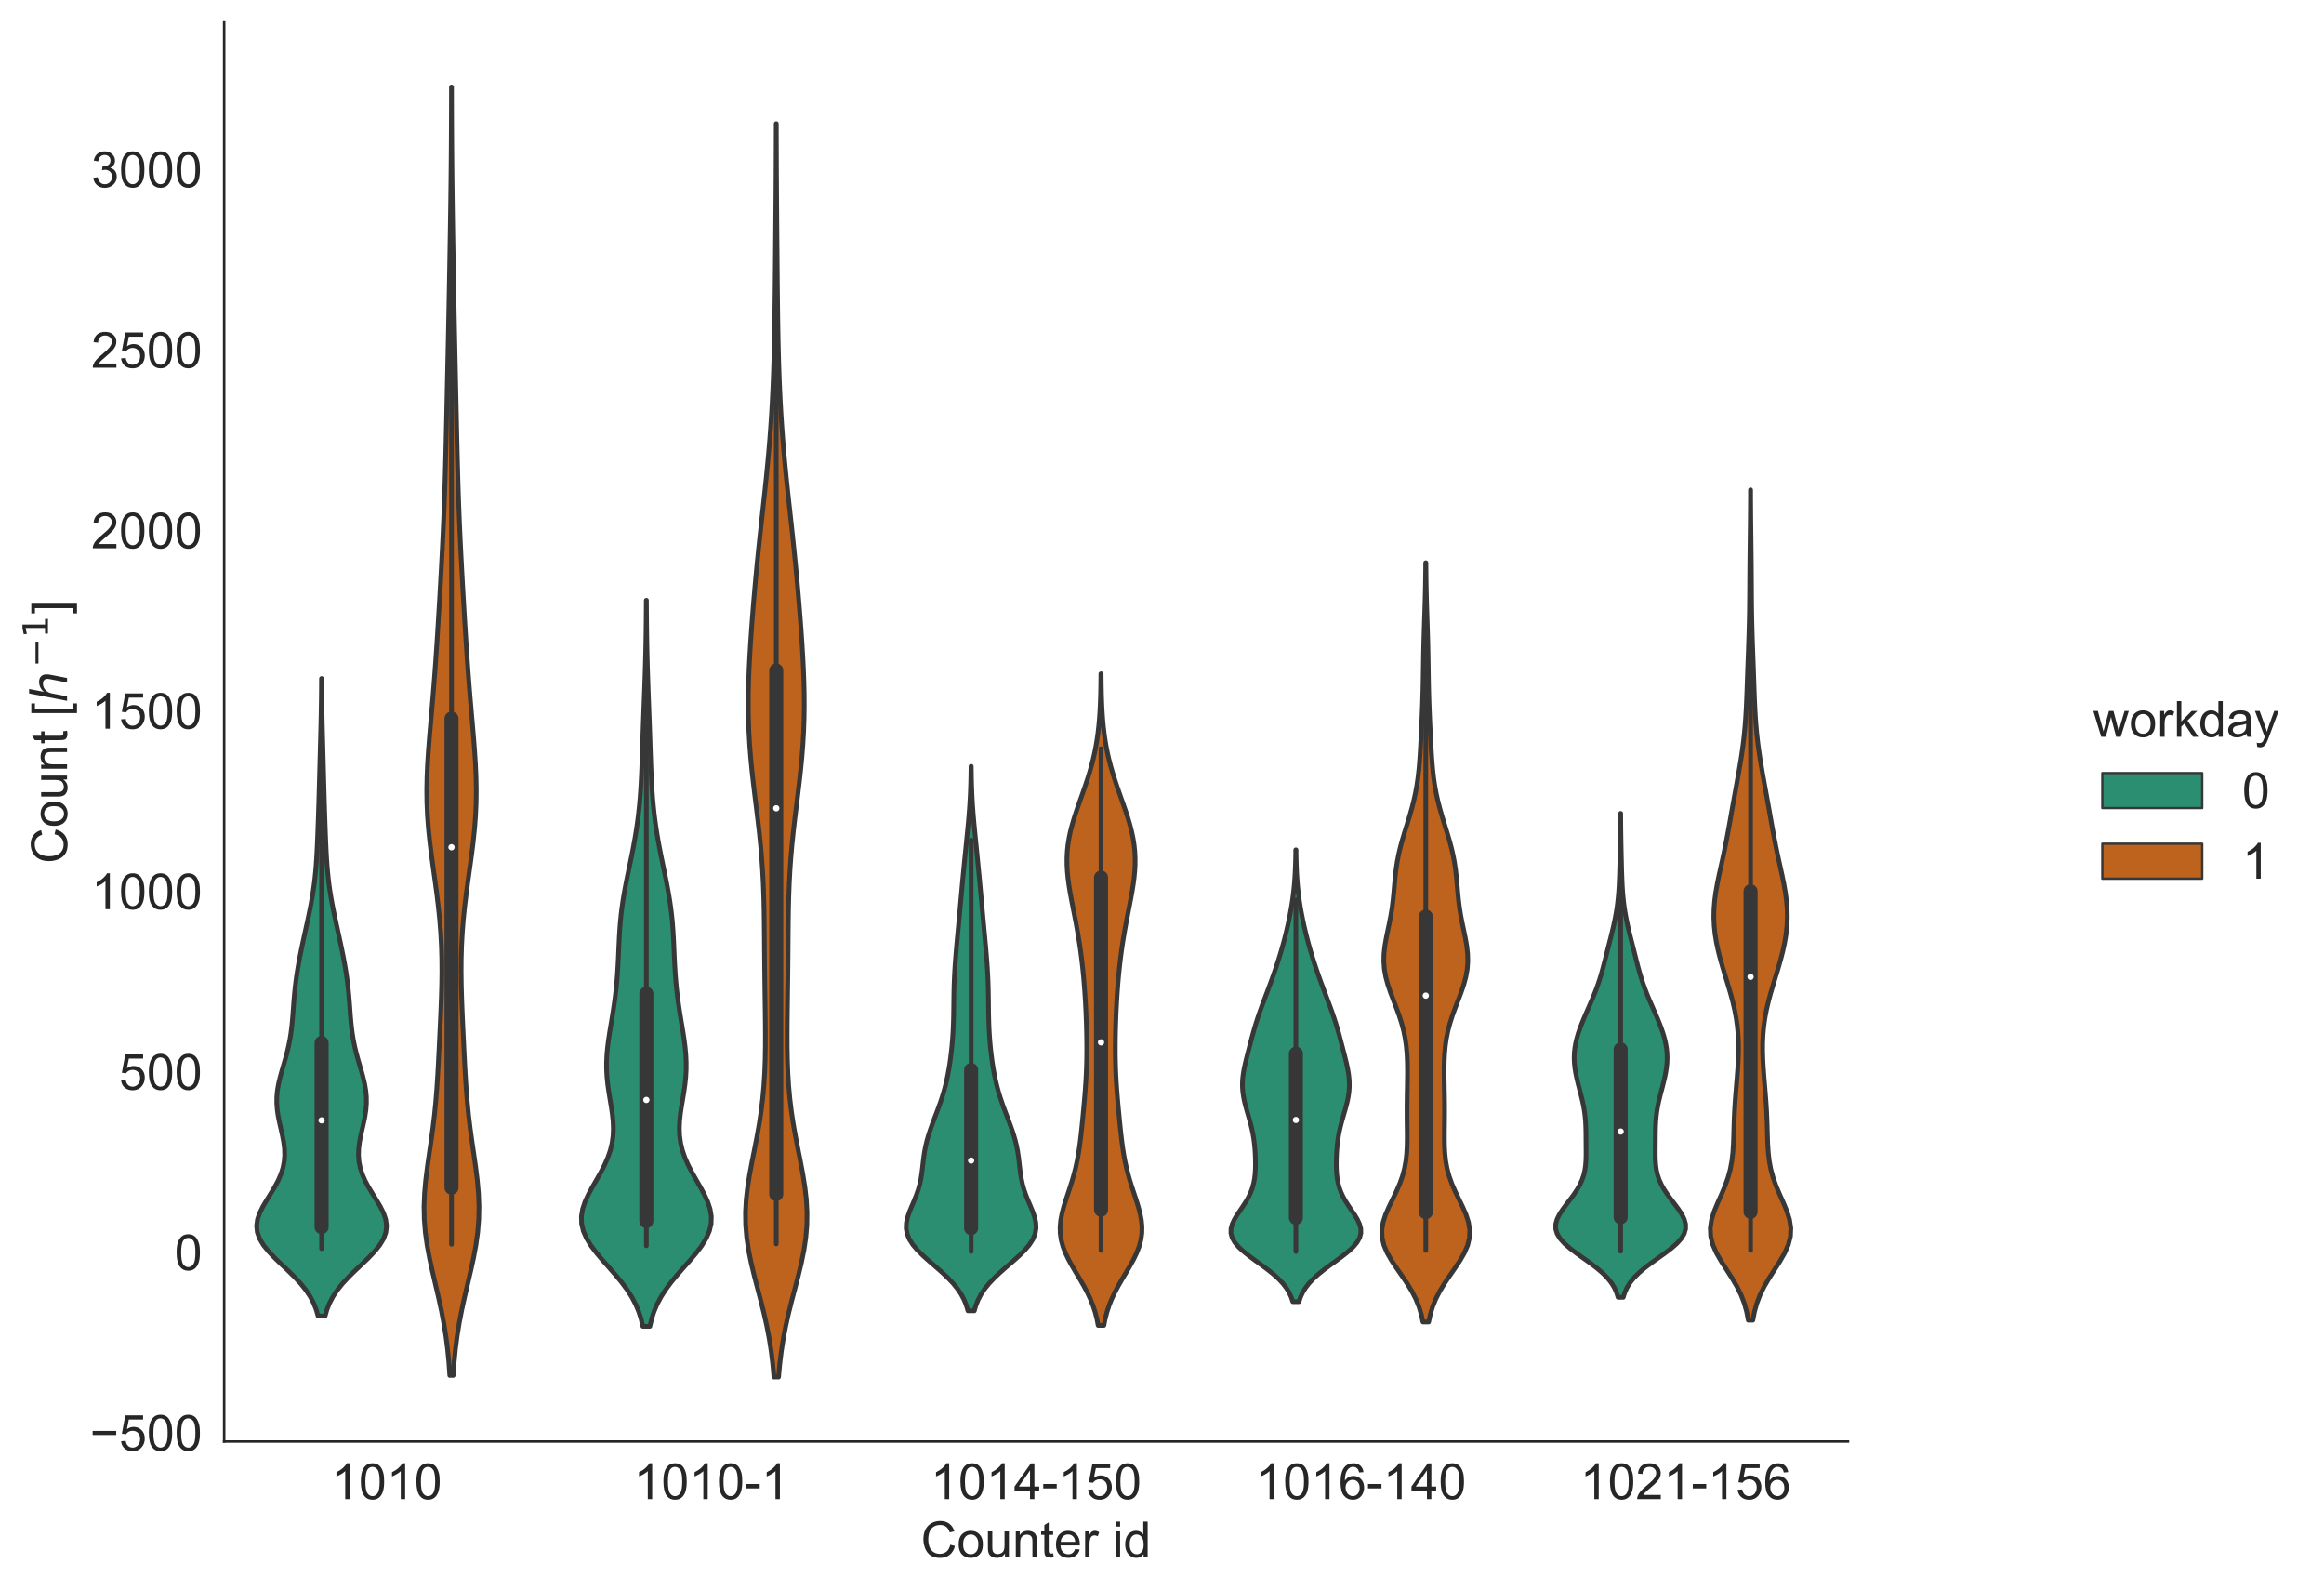 <?xml version="1.0" encoding="utf-8" standalone="no"?>
<!DOCTYPE svg PUBLIC "-//W3C//DTD SVG 1.1//EN"
  "http://www.w3.org/Graphics/SVG/1.1/DTD/svg11.dtd">
<!-- Created with matplotlib (https://matplotlib.org/) -->
<svg height="509.319pt" version="1.1" viewBox="0 0 744.765 509.319" width="744.765pt" xmlns="http://www.w3.org/2000/svg" xmlns:xlink="http://www.w3.org/1999/xlink">
 <defs>
  <style type="text/css">
*{stroke-linecap:butt;stroke-linejoin:round;white-space:pre;}
  </style>
 </defs>
 <g id="figure_1">
  <g id="patch_1">
   <path d="M 0 509.319 
L 744.765 509.319 
L 744.765 0 
L 0 0 
z
" style="fill:#ffffff;"/>
  </g>
  <g id="axes_1">
   <g id="patch_2">
    <path d="M 71.838 461.854 
L 592.218 461.854 
L 592.218 7.2 
L 71.838 7.2 
z
" style="fill:#ffffff;"/>
   </g>
   <g id="matplotlib.axis_1">
    <g id="xtick_1">
     <g id="text_1">
      <!-- 1010 -->
      <defs>
       <path d="M 37.25 0 
L 28.469 0 
L 28.469 56 
Q 25.297 52.984 20.141 49.953 
Q 14.984 46.922 10.891 45.406 
L 10.891 53.906 
Q 18.266 57.375 23.781 62.297 
Q 29.297 67.234 31.594 71.875 
L 37.25 71.875 
z
" id="ArialMT-49"/>
       <path d="M 4.156 35.297 
Q 4.156 48 6.766 55.734 
Q 9.375 63.484 14.516 67.672 
Q 19.672 71.875 27.484 71.875 
Q 33.25 71.875 37.594 69.547 
Q 41.938 67.234 44.766 62.859 
Q 47.609 58.5 49.219 52.219 
Q 50.828 45.953 50.828 35.297 
Q 50.828 22.703 48.234 14.969 
Q 45.656 7.234 40.5 3 
Q 35.359 -1.219 27.484 -1.219 
Q 17.141 -1.219 11.234 6.203 
Q 4.156 15.141 4.156 35.297 
z
M 13.188 35.297 
Q 13.188 17.672 17.312 11.828 
Q 21.438 6 27.484 6 
Q 33.547 6 37.672 11.859 
Q 41.797 17.719 41.797 35.297 
Q 41.797 52.984 37.672 58.781 
Q 33.547 64.594 27.391 64.594 
Q 21.344 64.594 17.719 59.469 
Q 13.188 52.938 13.188 35.297 
z
" id="ArialMT-48"/>
      </defs>
      <g style="fill:#262626;" transform="translate(106.081 480.307)scale(0.16 -0.16)">
       <use xlink:href="#ArialMT-49"/>
       <use x="55.615" xlink:href="#ArialMT-48"/>
       <use x="111.23" xlink:href="#ArialMT-49"/>
       <use x="166.846" xlink:href="#ArialMT-48"/>
      </g>
     </g>
    </g>
    <g id="xtick_2">
     <g id="text_2">
      <!-- 1010-1 -->
      <defs>
       <path d="M 3.172 21.484 
L 3.172 30.328 
L 30.172 30.328 
L 30.172 21.484 
z
" id="ArialMT-45"/>
      </defs>
      <g style="fill:#262626;" transform="translate(203.044 480.307)scale(0.16 -0.16)">
       <use xlink:href="#ArialMT-49"/>
       <use x="55.615" xlink:href="#ArialMT-48"/>
       <use x="111.23" xlink:href="#ArialMT-49"/>
       <use x="166.846" xlink:href="#ArialMT-48"/>
       <use x="222.461" xlink:href="#ArialMT-45"/>
       <use x="255.762" xlink:href="#ArialMT-49"/>
      </g>
     </g>
    </g>
    <g id="xtick_3">
     <g id="text_3">
      <!-- 1014-150 -->
      <defs>
       <path d="M 32.328 0 
L 32.328 17.141 
L 1.266 17.141 
L 1.266 25.203 
L 33.938 71.578 
L 41.109 71.578 
L 41.109 25.203 
L 50.781 25.203 
L 50.781 17.141 
L 41.109 17.141 
L 41.109 0 
z
M 32.328 25.203 
L 32.328 57.469 
L 9.906 25.203 
z
" id="ArialMT-52"/>
       <path d="M 4.156 18.75 
L 13.375 19.531 
Q 14.406 12.797 18.141 9.391 
Q 21.875 6 27.156 6 
Q 33.5 6 37.891 10.781 
Q 42.281 15.578 42.281 23.484 
Q 42.281 31 38.062 35.344 
Q 33.844 39.703 27 39.703 
Q 22.75 39.703 19.328 37.766 
Q 15.922 35.844 13.969 32.766 
L 5.719 33.844 
L 12.641 70.609 
L 48.25 70.609 
L 48.25 62.203 
L 19.672 62.203 
L 15.828 42.969 
Q 22.266 47.469 29.344 47.469 
Q 38.719 47.469 45.156 40.969 
Q 51.609 34.469 51.609 24.266 
Q 51.609 14.547 45.953 7.469 
Q 39.062 -1.219 27.156 -1.219 
Q 17.391 -1.219 11.203 4.25 
Q 5.031 9.719 4.156 18.75 
z
" id="ArialMT-53"/>
      </defs>
      <g style="fill:#262626;" transform="translate(298.223 480.307)scale(0.16 -0.16)">
       <use xlink:href="#ArialMT-49"/>
       <use x="55.615" xlink:href="#ArialMT-48"/>
       <use x="111.23" xlink:href="#ArialMT-49"/>
       <use x="166.846" xlink:href="#ArialMT-52"/>
       <use x="222.461" xlink:href="#ArialMT-45"/>
       <use x="255.762" xlink:href="#ArialMT-49"/>
       <use x="311.377" xlink:href="#ArialMT-53"/>
       <use x="366.992" xlink:href="#ArialMT-48"/>
      </g>
     </g>
    </g>
    <g id="xtick_4">
     <g id="text_4">
      <!-- 1016-140 -->
      <defs>
       <path d="M 49.75 54.047 
L 41.016 53.375 
Q 39.844 58.547 37.703 60.891 
Q 34.125 64.656 28.906 64.656 
Q 24.703 64.656 21.531 62.312 
Q 17.391 59.281 14.984 53.469 
Q 12.594 47.656 12.5 36.922 
Q 15.672 41.75 20.266 44.094 
Q 24.859 46.438 29.891 46.438 
Q 38.672 46.438 44.844 39.969 
Q 51.031 33.5 51.031 23.25 
Q 51.031 16.5 48.125 10.719 
Q 45.219 4.938 40.141 1.859 
Q 35.062 -1.219 28.609 -1.219 
Q 17.625 -1.219 10.688 6.859 
Q 3.766 14.938 3.766 33.5 
Q 3.766 54.25 11.422 63.672 
Q 18.109 71.875 29.438 71.875 
Q 37.891 71.875 43.281 67.141 
Q 48.688 62.406 49.75 54.047 
z
M 13.875 23.188 
Q 13.875 18.656 15.797 14.5 
Q 17.719 10.359 21.188 8.172 
Q 24.656 6 28.469 6 
Q 34.031 6 38.031 10.484 
Q 42.047 14.984 42.047 22.703 
Q 42.047 30.125 38.078 34.391 
Q 34.125 38.672 28.125 38.672 
Q 22.172 38.672 18.016 34.391 
Q 13.875 30.125 13.875 23.188 
z
" id="ArialMT-54"/>
      </defs>
      <g style="fill:#262626;" transform="translate(402.299 480.307)scale(0.16 -0.16)">
       <use xlink:href="#ArialMT-49"/>
       <use x="55.615" xlink:href="#ArialMT-48"/>
       <use x="111.23" xlink:href="#ArialMT-49"/>
       <use x="166.846" xlink:href="#ArialMT-54"/>
       <use x="222.461" xlink:href="#ArialMT-45"/>
       <use x="255.762" xlink:href="#ArialMT-49"/>
       <use x="311.377" xlink:href="#ArialMT-52"/>
       <use x="366.992" xlink:href="#ArialMT-48"/>
      </g>
     </g>
    </g>
    <g id="xtick_5">
     <g id="text_5">
      <!-- 1021-156 -->
      <defs>
       <path d="M 50.344 8.453 
L 50.344 0 
L 3.031 0 
Q 2.938 3.172 4.047 6.109 
Q 5.859 10.938 9.828 15.625 
Q 13.812 20.312 21.344 26.469 
Q 33.016 36.031 37.109 41.625 
Q 41.219 47.219 41.219 52.203 
Q 41.219 57.422 37.469 61 
Q 33.734 64.594 27.734 64.594 
Q 21.391 64.594 17.578 60.781 
Q 13.766 56.984 13.719 50.25 
L 4.688 51.172 
Q 5.609 61.281 11.656 66.578 
Q 17.719 71.875 27.938 71.875 
Q 38.234 71.875 44.234 66.156 
Q 50.25 60.453 50.25 52 
Q 50.25 47.703 48.484 43.547 
Q 46.734 39.406 42.656 34.812 
Q 38.578 30.219 29.109 22.219 
Q 21.188 15.578 18.938 13.203 
Q 16.703 10.844 15.234 8.453 
z
" id="ArialMT-50"/>
      </defs>
      <g style="fill:#262626;" transform="translate(506.375 480.307)scale(0.16 -0.16)">
       <use xlink:href="#ArialMT-49"/>
       <use x="55.615" xlink:href="#ArialMT-48"/>
       <use x="111.23" xlink:href="#ArialMT-50"/>
       <use x="166.846" xlink:href="#ArialMT-49"/>
       <use x="222.461" xlink:href="#ArialMT-45"/>
       <use x="255.762" xlink:href="#ArialMT-49"/>
       <use x="311.377" xlink:href="#ArialMT-53"/>
       <use x="366.992" xlink:href="#ArialMT-54"/>
      </g>
     </g>
    </g>
    <g id="text_6">
     <!-- Counter id -->
     <defs>
      <path d="M 58.797 25.094 
L 68.266 22.703 
Q 65.281 11.031 57.547 4.906 
Q 49.812 -1.219 38.625 -1.219 
Q 27.047 -1.219 19.797 3.484 
Q 12.547 8.203 8.766 17.141 
Q 4.984 26.078 4.984 36.328 
Q 4.984 47.516 9.25 55.828 
Q 13.531 64.156 21.406 68.469 
Q 29.297 72.797 38.766 72.797 
Q 49.516 72.797 56.828 67.328 
Q 64.156 61.859 67.047 51.953 
L 57.719 49.75 
Q 55.219 57.562 50.484 61.125 
Q 45.75 64.703 38.578 64.703 
Q 30.328 64.703 24.781 60.734 
Q 19.234 56.781 16.984 50.109 
Q 14.75 43.453 14.75 36.375 
Q 14.75 27.25 17.406 20.438 
Q 20.062 13.625 25.672 10.25 
Q 31.297 6.891 37.844 6.891 
Q 45.797 6.891 51.312 11.469 
Q 56.844 16.062 58.797 25.094 
z
" id="ArialMT-67"/>
      <path d="M 3.328 25.922 
Q 3.328 40.328 11.328 47.266 
Q 18.016 53.031 27.641 53.031 
Q 38.328 53.031 45.109 46.016 
Q 51.906 39.016 51.906 26.656 
Q 51.906 16.656 48.906 10.906 
Q 45.906 5.172 40.156 2 
Q 34.422 -1.172 27.641 -1.172 
Q 16.75 -1.172 10.031 5.812 
Q 3.328 12.797 3.328 25.922 
z
M 12.359 25.922 
Q 12.359 15.969 16.703 11.016 
Q 21.047 6.062 27.641 6.062 
Q 34.188 6.062 38.531 11.031 
Q 42.875 16.016 42.875 26.219 
Q 42.875 35.844 38.5 40.797 
Q 34.125 45.75 27.641 45.75 
Q 21.047 45.75 16.703 40.812 
Q 12.359 35.891 12.359 25.922 
z
" id="ArialMT-111"/>
      <path d="M 40.578 0 
L 40.578 7.625 
Q 34.516 -1.172 24.125 -1.172 
Q 19.531 -1.172 15.547 0.578 
Q 11.578 2.344 9.641 5 
Q 7.719 7.672 6.938 11.531 
Q 6.391 14.109 6.391 19.734 
L 6.391 51.859 
L 15.188 51.859 
L 15.188 23.094 
Q 15.188 16.219 15.719 13.812 
Q 16.547 10.359 19.234 8.375 
Q 21.922 6.391 25.875 6.391 
Q 29.828 6.391 33.297 8.422 
Q 36.766 10.453 38.203 13.938 
Q 39.656 17.438 39.656 24.078 
L 39.656 51.859 
L 48.438 51.859 
L 48.438 0 
z
" id="ArialMT-117"/>
      <path d="M 6.594 0 
L 6.594 51.859 
L 14.5 51.859 
L 14.5 44.484 
Q 20.219 53.031 31 53.031 
Q 35.688 53.031 39.625 51.344 
Q 43.562 49.656 45.516 46.922 
Q 47.469 44.188 48.25 40.438 
Q 48.734 37.984 48.734 31.891 
L 48.734 0 
L 39.938 0 
L 39.938 31.547 
Q 39.938 36.922 38.906 39.578 
Q 37.891 42.234 35.281 43.812 
Q 32.672 45.406 29.156 45.406 
Q 23.531 45.406 19.453 41.844 
Q 15.375 38.281 15.375 28.328 
L 15.375 0 
z
" id="ArialMT-110"/>
      <path d="M 25.781 7.859 
L 27.047 0.094 
Q 23.344 -0.688 20.406 -0.688 
Q 15.625 -0.688 12.984 0.828 
Q 10.359 2.344 9.281 4.812 
Q 8.203 7.281 8.203 15.188 
L 8.203 45.016 
L 1.766 45.016 
L 1.766 51.859 
L 8.203 51.859 
L 8.203 64.703 
L 16.938 69.969 
L 16.938 51.859 
L 25.781 51.859 
L 25.781 45.016 
L 16.938 45.016 
L 16.938 14.703 
Q 16.938 10.938 17.406 9.859 
Q 17.875 8.797 18.922 8.156 
Q 19.969 7.516 21.922 7.516 
Q 23.391 7.516 25.781 7.859 
z
" id="ArialMT-116"/>
      <path d="M 42.094 16.703 
L 51.172 15.578 
Q 49.031 7.625 43.219 3.219 
Q 37.406 -1.172 28.375 -1.172 
Q 17 -1.172 10.328 5.828 
Q 3.656 12.844 3.656 25.484 
Q 3.656 38.578 10.391 45.797 
Q 17.141 53.031 27.875 53.031 
Q 38.281 53.031 44.875 45.953 
Q 51.469 38.875 51.469 26.031 
Q 51.469 25.25 51.422 23.688 
L 12.75 23.688 
Q 13.234 15.141 17.578 10.594 
Q 21.922 6.062 28.422 6.062 
Q 33.25 6.062 36.672 8.594 
Q 40.094 11.141 42.094 16.703 
z
M 13.234 30.906 
L 42.188 30.906 
Q 41.609 37.453 38.875 40.719 
Q 34.672 45.797 27.984 45.797 
Q 21.922 45.797 17.797 41.75 
Q 13.672 37.703 13.234 30.906 
z
" id="ArialMT-101"/>
      <path d="M 6.5 0 
L 6.5 51.859 
L 14.406 51.859 
L 14.406 44 
Q 17.438 49.516 20 51.266 
Q 22.562 53.031 25.641 53.031 
Q 30.078 53.031 34.672 50.203 
L 31.641 42.047 
Q 28.422 43.953 25.203 43.953 
Q 22.312 43.953 20.016 42.219 
Q 17.719 40.484 16.75 37.406 
Q 15.281 32.719 15.281 27.156 
L 15.281 0 
z
" id="ArialMT-114"/>
      <path id="ArialMT-32"/>
      <path d="M 6.641 61.469 
L 6.641 71.578 
L 15.438 71.578 
L 15.438 61.469 
z
M 6.641 0 
L 6.641 51.859 
L 15.438 51.859 
L 15.438 0 
z
" id="ArialMT-105"/>
      <path d="M 40.234 0 
L 40.234 6.547 
Q 35.297 -1.172 25.734 -1.172 
Q 19.531 -1.172 14.328 2.25 
Q 9.125 5.672 6.266 11.797 
Q 3.422 17.922 3.422 25.875 
Q 3.422 33.641 6 39.969 
Q 8.594 46.297 13.766 49.656 
Q 18.953 53.031 25.344 53.031 
Q 30.031 53.031 33.688 51.047 
Q 37.359 49.078 39.656 45.906 
L 39.656 71.578 
L 48.391 71.578 
L 48.391 0 
z
M 12.453 25.875 
Q 12.453 15.922 16.641 10.984 
Q 20.844 6.062 26.562 6.062 
Q 32.328 6.062 36.344 10.766 
Q 40.375 15.484 40.375 25.141 
Q 40.375 35.797 36.266 40.766 
Q 32.172 45.75 26.172 45.75 
Q 20.312 45.75 16.375 40.969 
Q 12.453 36.188 12.453 25.875 
z
" id="ArialMT-100"/>
     </defs>
     <g style="fill:#262626;" transform="translate(295.12 498.939)scale(0.16 -0.16)">
      <use xlink:href="#ArialMT-67"/>
      <use x="72.217" xlink:href="#ArialMT-111"/>
      <use x="127.832" xlink:href="#ArialMT-117"/>
      <use x="183.447" xlink:href="#ArialMT-110"/>
      <use x="239.062" xlink:href="#ArialMT-116"/>
      <use x="266.846" xlink:href="#ArialMT-101"/>
      <use x="322.461" xlink:href="#ArialMT-114"/>
      <use x="355.762" xlink:href="#ArialMT-32"/>
      <use x="383.545" xlink:href="#ArialMT-105"/>
      <use x="405.762" xlink:href="#ArialMT-100"/>
     </g>
    </g>
   </g>
   <g id="matplotlib.axis_2">
    <g id="ytick_1">
     <g id="text_7">
      <!-- −500 -->
      <defs>
       <path d="M 52.828 31.203 
L 5.562 31.203 
L 5.562 39.406 
L 52.828 39.406 
z
" id="ArialMT-8722"/>
      </defs>
      <g style="fill:#262626;" transform="translate(28.8 464.763)scale(0.16 -0.16)">
       <use xlink:href="#ArialMT-8722"/>
       <use x="58.398" xlink:href="#ArialMT-53"/>
       <use x="114.014" xlink:href="#ArialMT-48"/>
       <use x="169.629" xlink:href="#ArialMT-48"/>
      </g>
     </g>
    </g>
    <g id="ytick_2">
     <g id="text_8">
      <!-- 0 -->
      <g style="fill:#262626;" transform="translate(55.94 406.938)scale(0.16 -0.16)">
       <use xlink:href="#ArialMT-48"/>
      </g>
     </g>
    </g>
    <g id="ytick_3">
     <g id="text_9">
      <!-- 500 -->
      <g style="fill:#262626;" transform="translate(38.145 349.113)scale(0.16 -0.16)">
       <use xlink:href="#ArialMT-53"/>
       <use x="55.615" xlink:href="#ArialMT-48"/>
       <use x="111.23" xlink:href="#ArialMT-48"/>
      </g>
     </g>
    </g>
    <g id="ytick_4">
     <g id="text_10">
      <!-- 1000 -->
      <g style="fill:#262626;" transform="translate(29.247 291.289)scale(0.16 -0.16)">
       <use xlink:href="#ArialMT-49"/>
       <use x="55.615" xlink:href="#ArialMT-48"/>
       <use x="111.23" xlink:href="#ArialMT-48"/>
       <use x="166.846" xlink:href="#ArialMT-48"/>
      </g>
     </g>
    </g>
    <g id="ytick_5">
     <g id="text_11">
      <!-- 1500 -->
      <g style="fill:#262626;" transform="translate(29.247 233.464)scale(0.16 -0.16)">
       <use xlink:href="#ArialMT-49"/>
       <use x="55.615" xlink:href="#ArialMT-53"/>
       <use x="111.23" xlink:href="#ArialMT-48"/>
       <use x="166.846" xlink:href="#ArialMT-48"/>
      </g>
     </g>
    </g>
    <g id="ytick_6">
     <g id="text_12">
      <!-- 2000 -->
      <g style="fill:#262626;" transform="translate(29.247 175.64)scale(0.16 -0.16)">
       <use xlink:href="#ArialMT-50"/>
       <use x="55.615" xlink:href="#ArialMT-48"/>
       <use x="111.23" xlink:href="#ArialMT-48"/>
       <use x="166.846" xlink:href="#ArialMT-48"/>
      </g>
     </g>
    </g>
    <g id="ytick_7">
     <g id="text_13">
      <!-- 2500 -->
      <g style="fill:#262626;" transform="translate(29.247 117.815)scale(0.16 -0.16)">
       <use xlink:href="#ArialMT-50"/>
       <use x="55.615" xlink:href="#ArialMT-53"/>
       <use x="111.23" xlink:href="#ArialMT-48"/>
       <use x="166.846" xlink:href="#ArialMT-48"/>
      </g>
     </g>
    </g>
    <g id="ytick_8">
     <g id="text_14">
      <!-- 3000 -->
      <defs>
       <path d="M 4.203 18.891 
L 12.984 20.062 
Q 14.5 12.594 18.141 9.297 
Q 21.781 6 27 6 
Q 33.203 6 37.469 10.297 
Q 41.75 14.594 41.75 20.953 
Q 41.75 27 37.797 30.922 
Q 33.844 34.859 27.734 34.859 
Q 25.25 34.859 21.531 33.891 
L 22.516 41.609 
Q 23.391 41.5 23.922 41.5 
Q 29.547 41.5 34.031 44.422 
Q 38.531 47.359 38.531 53.469 
Q 38.531 58.297 35.25 61.469 
Q 31.984 64.656 26.812 64.656 
Q 21.688 64.656 18.266 61.422 
Q 14.844 58.203 13.875 51.766 
L 5.078 53.328 
Q 6.688 62.156 12.391 67.016 
Q 18.109 71.875 26.609 71.875 
Q 32.469 71.875 37.391 69.359 
Q 42.328 66.844 44.938 62.5 
Q 47.562 58.156 47.562 53.266 
Q 47.562 48.641 45.062 44.828 
Q 42.578 41.016 37.703 38.766 
Q 44.047 37.312 47.562 32.688 
Q 51.078 28.078 51.078 21.141 
Q 51.078 11.766 44.234 5.25 
Q 37.406 -1.266 26.953 -1.266 
Q 17.531 -1.266 11.297 4.344 
Q 5.078 9.969 4.203 18.891 
z
" id="ArialMT-51"/>
      </defs>
      <g style="fill:#262626;" transform="translate(29.247 59.99)scale(0.16 -0.16)">
       <use xlink:href="#ArialMT-51"/>
       <use x="55.615" xlink:href="#ArialMT-48"/>
       <use x="111.23" xlink:href="#ArialMT-48"/>
       <use x="166.846" xlink:href="#ArialMT-48"/>
      </g>
     </g>
    </g>
    <g id="text_15">
     <!-- Count [$h^{-1}$] -->
     <defs>
      <path d="M 6.781 -19.875 
L 6.781 71.578 
L 26.172 71.578 
L 26.172 64.312 
L 15.578 64.312 
L 15.578 -12.594 
L 26.172 -12.594 
L 26.172 -19.875 
z
" id="ArialMT-91"/>
      <path d="M 55.719 33.016 
L 49.312 0 
L 40.281 0 
L 46.688 32.672 
Q 47.125 34.969 47.359 36.719 
Q 47.609 38.484 47.609 39.5 
Q 47.609 43.609 45.016 45.891 
Q 42.438 48.188 37.797 48.188 
Q 30.562 48.188 25.266 43.297 
Q 19.969 38.422 18.406 30.328 
L 12.5 0 
L 3.516 0 
L 18.312 75.984 
L 27.297 75.984 
L 21.484 46.094 
Q 24.906 50.688 30.219 53.344 
Q 35.547 56 41.406 56 
Q 48.641 56 52.609 52.094 
Q 56.594 48.188 56.594 41.109 
Q 56.594 39.359 56.375 37.359 
Q 56.156 35.359 55.719 33.016 
z
" id="DejaVuSans-Oblique-104"/>
      <path d="M 10.594 35.5 
L 73.188 35.5 
L 73.188 27.203 
L 10.594 27.203 
z
" id="DejaVuSans-8722"/>
      <path d="M 12.406 8.297 
L 28.516 8.297 
L 28.516 63.922 
L 10.984 60.406 
L 10.984 69.391 
L 28.422 72.906 
L 38.281 72.906 
L 38.281 8.297 
L 54.391 8.297 
L 54.391 0 
L 12.406 0 
z
" id="DejaVuSans-49"/>
      <path d="M 21.297 -19.875 
L 1.906 -19.875 
L 1.906 -12.594 
L 12.5 -12.594 
L 12.5 64.312 
L 1.906 64.312 
L 1.906 71.578 
L 21.297 71.578 
z
" id="ArialMT-93"/>
     </defs>
     <g style="fill:#262626;" transform="translate(21.6 276.687)rotate(-90)scale(0.16 -0.16)">
      <use transform="translate(0 0.684)" xlink:href="#ArialMT-67"/>
      <use transform="translate(72.217 0.684)" xlink:href="#ArialMT-111"/>
      <use transform="translate(127.832 0.684)" xlink:href="#ArialMT-117"/>
      <use transform="translate(183.447 0.684)" xlink:href="#ArialMT-110"/>
      <use transform="translate(239.062 0.684)" xlink:href="#ArialMT-116"/>
      <use transform="translate(266.846 0.684)" xlink:href="#ArialMT-32"/>
      <use transform="translate(294.629 0.684)" xlink:href="#ArialMT-91"/>
      <use transform="translate(322.412 0.684)" xlink:href="#DejaVuSans-Oblique-104"/>
      <use transform="translate(393.239 38.966)scale(0.7)" xlink:href="#DejaVuSans-8722"/>
      <use transform="translate(451.891 38.966)scale(0.7)" xlink:href="#DejaVuSans-49"/>
      <use transform="translate(499.162 0.684)" xlink:href="#ArialMT-93"/>
     </g>
    </g>
   </g>
   <g id="PolyCollection_1">
    <defs>
     <path d="M 104.196 -87.693 
L 101.925 -87.693 
L 101.329 -89.756 
L 100.51 -91.819 
L 99.429 -93.882 
L 98.064 -95.945 
L 96.413 -98.008 
L 94.507 -100.071 
L 92.411 -102.134 
L 90.224 -104.197 
L 88.074 -106.26 
L 86.1 -108.323 
L 84.438 -110.386 
L 83.2 -112.449 
L 82.461 -114.512 
L 82.245 -116.575 
L 82.526 -118.638 
L 83.23 -120.701 
L 84.254 -122.765 
L 85.471 -124.828 
L 86.759 -126.891 
L 88.002 -128.954 
L 89.109 -131.017 
L 90.013 -133.08 
L 90.675 -135.143 
L 91.079 -137.206 
L 91.233 -139.269 
L 91.162 -141.332 
L 90.906 -143.395 
L 90.516 -145.458 
L 90.054 -147.521 
L 89.582 -149.584 
L 89.164 -151.647 
L 88.854 -153.71 
L 88.694 -155.773 
L 88.706 -157.836 
L 88.896 -159.899 
L 89.245 -161.962 
L 89.724 -164.025 
L 90.287 -166.088 
L 90.889 -168.151 
L 91.485 -170.215 
L 92.038 -172.278 
L 92.524 -174.341 
L 92.931 -176.404 
L 93.257 -178.467 
L 93.513 -180.53 
L 93.714 -182.593 
L 93.88 -184.656 
L 94.032 -186.719 
L 94.188 -188.782 
L 94.365 -190.845 
L 94.573 -192.908 
L 94.819 -194.971 
L 95.107 -197.034 
L 95.434 -199.097 
L 95.797 -201.16 
L 96.19 -203.223 
L 96.608 -205.286 
L 97.044 -207.349 
L 97.492 -209.412 
L 97.945 -211.475 
L 98.398 -213.538 
L 98.842 -215.602 
L 99.27 -217.665 
L 99.673 -219.728 
L 100.044 -221.791 
L 100.377 -223.854 
L 100.668 -225.917 
L 100.917 -227.98 
L 101.125 -230.043 
L 101.297 -232.106 
L 101.439 -234.169 
L 101.558 -236.232 
L 101.659 -238.295 
L 101.748 -240.358 
L 101.83 -242.421 
L 101.906 -244.484 
L 101.978 -246.547 
L 102.047 -248.61 
L 102.114 -250.673 
L 102.177 -252.736 
L 102.238 -254.799 
L 102.296 -256.862 
L 102.352 -258.925 
L 102.407 -260.989 
L 102.461 -263.052 
L 102.516 -265.115 
L 102.571 -267.178 
L 102.627 -269.241 
L 102.683 -271.304 
L 102.737 -273.367 
L 102.79 -275.43 
L 102.84 -277.493 
L 102.884 -279.556 
L 102.924 -281.619 
L 102.957 -283.682 
L 102.985 -285.745 
L 103.007 -287.808 
L 103.023 -289.871 
L 103.035 -291.934 
L 103.085 -291.934 
L 103.085 -291.934 
L 103.097 -289.871 
L 103.114 -287.808 
L 103.136 -285.745 
L 103.163 -283.682 
L 103.197 -281.619 
L 103.236 -279.556 
L 103.281 -277.493 
L 103.33 -275.43 
L 103.383 -273.367 
L 103.438 -271.304 
L 103.494 -269.241 
L 103.55 -267.178 
L 103.605 -265.115 
L 103.659 -263.052 
L 103.714 -260.989 
L 103.769 -258.925 
L 103.825 -256.862 
L 103.883 -254.799 
L 103.944 -252.736 
L 104.007 -250.673 
L 104.073 -248.61 
L 104.143 -246.547 
L 104.215 -244.484 
L 104.291 -242.421 
L 104.372 -240.358 
L 104.462 -238.295 
L 104.563 -236.232 
L 104.681 -234.169 
L 104.823 -232.106 
L 104.995 -230.043 
L 105.204 -227.98 
L 105.452 -225.917 
L 105.743 -223.854 
L 106.077 -221.791 
L 106.448 -219.728 
L 106.851 -217.665 
L 107.279 -215.602 
L 107.723 -213.538 
L 108.175 -211.475 
L 108.629 -209.412 
L 109.077 -207.349 
L 109.513 -205.286 
L 109.931 -203.223 
L 110.324 -201.16 
L 110.687 -199.097 
L 111.014 -197.034 
L 111.301 -194.971 
L 111.548 -192.908 
L 111.756 -190.845 
L 111.932 -188.782 
L 112.089 -186.719 
L 112.241 -184.656 
L 112.407 -182.593 
L 112.608 -180.53 
L 112.863 -178.467 
L 113.19 -176.404 
L 113.596 -174.341 
L 114.083 -172.278 
L 114.636 -170.215 
L 115.232 -168.151 
L 115.834 -166.088 
L 116.397 -164.025 
L 116.875 -161.962 
L 117.225 -159.899 
L 117.414 -157.836 
L 117.427 -155.773 
L 117.266 -153.71 
L 116.956 -151.647 
L 116.538 -149.584 
L 116.067 -147.521 
L 115.604 -145.458 
L 115.215 -143.395 
L 114.958 -141.332 
L 114.887 -139.269 
L 115.041 -137.206 
L 115.446 -135.143 
L 116.107 -133.08 
L 117.012 -131.017 
L 118.119 -128.954 
L 119.362 -126.891 
L 120.649 -124.828 
L 121.867 -122.765 
L 122.89 -120.701 
L 123.595 -118.638 
L 123.876 -116.575 
L 123.66 -114.512 
L 122.921 -112.449 
L 121.683 -110.386 
L 120.021 -108.323 
L 118.047 -106.26 
L 115.896 -104.197 
L 113.71 -102.134 
L 111.614 -100.071 
L 109.707 -98.008 
L 108.057 -95.945 
L 106.691 -93.882 
L 105.611 -91.819 
L 104.792 -89.756 
L 104.196 -87.693 
z
" id="mc147ce04b2" style="stroke:#373737;stroke-width:1.5;"/>
    </defs>
    <g clip-path="url(#pad38952a68)">
     <use style="fill:#2b8e70;stroke:#373737;stroke-width:1.5;" x="0" xlink:href="#mc147ce04b2" y="509.319"/>
    </g>
   </g>
   <g id="PolyCollection_2">
    <defs>
     <path d="M 145.24 -68.641 
L 144.142 -68.641 
L 143.846 -72.811 
L 143.439 -76.981 
L 142.904 -81.15 
L 142.233 -85.32 
L 141.431 -89.49 
L 140.522 -93.66 
L 139.548 -97.83 
L 138.569 -101.999 
L 137.655 -106.169 
L 136.877 -110.339 
L 136.298 -114.509 
L 135.962 -118.679 
L 135.883 -122.849 
L 136.05 -127.018 
L 136.422 -131.188 
L 136.94 -135.358 
L 137.535 -139.528 
L 138.145 -143.698 
L 138.716 -147.867 
L 139.216 -152.037 
L 139.632 -156.207 
L 139.969 -160.377 
L 140.243 -164.547 
L 140.476 -168.717 
L 140.687 -172.886 
L 140.889 -177.056 
L 141.086 -181.226 
L 141.27 -185.396 
L 141.429 -189.566 
L 141.546 -193.735 
L 141.6 -197.905 
L 141.574 -202.075 
L 141.454 -206.245 
L 141.231 -210.415 
L 140.904 -214.585 
L 140.48 -218.754 
L 139.975 -222.924 
L 139.413 -227.094 
L 138.828 -231.264 
L 138.256 -235.434 
L 137.737 -239.603 
L 137.305 -243.773 
L 136.99 -247.943 
L 136.806 -252.113 
L 136.758 -256.283 
L 136.836 -260.453 
L 137.022 -264.622 
L 137.291 -268.792 
L 137.614 -272.962 
L 137.968 -277.132 
L 138.33 -281.302 
L 138.686 -285.471 
L 139.027 -289.641 
L 139.349 -293.811 
L 139.651 -297.981 
L 139.936 -302.151 
L 140.206 -306.321 
L 140.464 -310.49 
L 140.713 -314.66 
L 140.955 -318.83 
L 141.191 -323 
L 141.42 -327.17 
L 141.639 -331.339 
L 141.847 -335.509 
L 142.041 -339.679 
L 142.219 -343.849 
L 142.379 -348.019 
L 142.522 -352.189 
L 142.648 -356.358 
L 142.762 -360.528 
L 142.865 -364.698 
L 142.961 -368.868 
L 143.054 -373.038 
L 143.144 -377.207 
L 143.233 -381.377 
L 143.323 -385.547 
L 143.413 -389.717 
L 143.503 -393.887 
L 143.592 -398.057 
L 143.679 -402.226 
L 143.763 -406.396 
L 143.845 -410.566 
L 143.924 -414.736 
L 144.001 -418.906 
L 144.076 -423.075 
L 144.148 -427.245 
L 144.218 -431.415 
L 144.286 -435.585 
L 144.351 -439.755 
L 144.412 -443.925 
L 144.467 -448.094 
L 144.516 -452.264 
L 144.558 -456.434 
L 144.593 -460.604 
L 144.621 -464.774 
L 144.642 -468.943 
L 144.658 -473.113 
L 144.67 -477.283 
L 144.677 -481.453 
L 144.704 -481.453 
L 144.704 -481.453 
L 144.712 -477.283 
L 144.723 -473.113 
L 144.739 -468.943 
L 144.761 -464.774 
L 144.789 -460.604 
L 144.824 -456.434 
L 144.866 -452.264 
L 144.915 -448.094 
L 144.97 -443.925 
L 145.03 -439.755 
L 145.095 -435.585 
L 145.163 -431.415 
L 145.233 -427.245 
L 145.306 -423.075 
L 145.38 -418.906 
L 145.457 -414.736 
L 145.536 -410.566 
L 145.618 -406.396 
L 145.703 -402.226 
L 145.79 -398.057 
L 145.879 -393.887 
L 145.968 -389.717 
L 146.058 -385.547 
L 146.148 -381.377 
L 146.238 -377.207 
L 146.328 -373.038 
L 146.42 -368.868 
L 146.516 -364.698 
L 146.62 -360.528 
L 146.733 -356.358 
L 146.86 -352.189 
L 147.002 -348.019 
L 147.162 -343.849 
L 147.34 -339.679 
L 147.534 -335.509 
L 147.742 -331.339 
L 147.962 -327.17 
L 148.19 -323 
L 148.426 -318.83 
L 148.668 -314.66 
L 148.918 -310.49 
L 149.176 -306.321 
L 149.446 -302.151 
L 149.73 -297.981 
L 150.032 -293.811 
L 150.354 -289.641 
L 150.695 -285.471 
L 151.051 -281.302 
L 151.414 -277.132 
L 151.767 -272.962 
L 152.091 -268.792 
L 152.359 -264.622 
L 152.545 -260.453 
L 152.624 -256.283 
L 152.576 -252.113 
L 152.392 -247.943 
L 152.076 -243.773 
L 151.645 -239.603 
L 151.125 -235.434 
L 150.554 -231.264 
L 149.968 -227.094 
L 149.407 -222.924 
L 148.902 -218.754 
L 148.478 -214.585 
L 148.151 -210.415 
L 147.928 -206.245 
L 147.807 -202.075 
L 147.781 -197.905 
L 147.836 -193.735 
L 147.952 -189.566 
L 148.111 -185.396 
L 148.296 -181.226 
L 148.492 -177.056 
L 148.694 -172.886 
L 148.905 -168.717 
L 149.138 -164.547 
L 149.413 -160.377 
L 149.75 -156.207 
L 150.166 -152.037 
L 150.666 -147.867 
L 151.237 -143.698 
L 151.846 -139.528 
L 152.442 -135.358 
L 152.959 -131.188 
L 153.331 -127.018 
L 153.498 -122.849 
L 153.42 -118.679 
L 153.083 -114.509 
L 152.505 -110.339 
L 151.727 -106.169 
L 150.812 -101.999 
L 149.833 -97.83 
L 148.86 -93.66 
L 147.951 -89.49 
L 147.149 -85.32 
L 146.477 -81.15 
L 145.942 -76.981 
L 145.535 -72.811 
L 145.24 -68.641 
z
" id="m2922374668" style="stroke:#373737;stroke-width:1.5;"/>
    </defs>
    <g clip-path="url(#pad38952a68)">
     <use style="fill:#be631d;stroke:#373737;stroke-width:1.5;" x="0" xlink:href="#m2922374668" y="509.319"/>
    </g>
   </g>
   <g id="PolyCollection_3">
    <defs>
     <path d="M 208.265 -84.368 
L 206.008 -84.368 
L 205.451 -86.718 
L 204.695 -89.068 
L 203.708 -91.418 
L 202.466 -93.768 
L 200.965 -96.117 
L 199.222 -98.467 
L 197.284 -100.817 
L 195.225 -103.167 
L 193.146 -105.517 
L 191.162 -107.867 
L 189.396 -110.216 
L 187.958 -112.566 
L 186.937 -114.916 
L 186.387 -117.266 
L 186.321 -119.616 
L 186.711 -121.965 
L 187.492 -124.315 
L 188.573 -126.665 
L 189.844 -129.015 
L 191.196 -131.365 
L 192.524 -133.715 
L 193.74 -136.064 
L 194.777 -138.414 
L 195.589 -140.764 
L 196.155 -143.114 
L 196.475 -145.464 
L 196.567 -147.814 
L 196.465 -150.163 
L 196.213 -152.513 
L 195.864 -154.863 
L 195.472 -157.213 
L 195.088 -159.563 
L 194.757 -161.912 
L 194.515 -164.262 
L 194.384 -166.612 
L 194.374 -168.962 
L 194.482 -171.312 
L 194.694 -173.662 
L 194.989 -176.011 
L 195.341 -178.361 
L 195.725 -180.711 
L 196.116 -183.061 
L 196.496 -185.411 
L 196.849 -187.76 
L 197.165 -190.11 
L 197.439 -192.46 
L 197.668 -194.81 
L 197.855 -197.16 
L 198.006 -199.51 
L 198.128 -201.859 
L 198.234 -204.209 
L 198.337 -206.559 
L 198.451 -208.909 
L 198.592 -211.259 
L 198.77 -213.609 
L 198.998 -215.958 
L 199.279 -218.308 
L 199.615 -220.658 
L 200.002 -223.008 
L 200.432 -225.358 
L 200.894 -227.707 
L 201.376 -230.057 
L 201.864 -232.407 
L 202.347 -234.757 
L 202.813 -237.107 
L 203.254 -239.457 
L 203.663 -241.806 
L 204.034 -244.156 
L 204.364 -246.506 
L 204.653 -248.856 
L 204.901 -251.206 
L 205.11 -253.555 
L 205.284 -255.905 
L 205.428 -258.255 
L 205.548 -260.605 
L 205.65 -262.955 
L 205.738 -265.305 
L 205.819 -267.654 
L 205.897 -270.004 
L 205.974 -272.354 
L 206.054 -274.704 
L 206.136 -277.054 
L 206.221 -279.404 
L 206.308 -281.753 
L 206.396 -284.103 
L 206.483 -286.453 
L 206.568 -288.803 
L 206.65 -291.153 
L 206.726 -293.502 
L 206.796 -295.852 
L 206.86 -298.202 
L 206.916 -300.552 
L 206.964 -302.902 
L 207.004 -305.252 
L 207.037 -307.601 
L 207.064 -309.951 
L 207.085 -312.301 
L 207.101 -314.651 
L 207.112 -317.001 
L 207.161 -317.001 
L 207.161 -317.001 
L 207.172 -314.651 
L 207.188 -312.301 
L 207.209 -309.951 
L 207.235 -307.601 
L 207.269 -305.252 
L 207.309 -302.902 
L 207.357 -300.552 
L 207.413 -298.202 
L 207.476 -295.852 
L 207.547 -293.502 
L 207.623 -291.153 
L 207.705 -288.803 
L 207.79 -286.453 
L 207.877 -284.103 
L 207.965 -281.753 
L 208.052 -279.404 
L 208.137 -277.054 
L 208.219 -274.704 
L 208.298 -272.354 
L 208.376 -270.004 
L 208.454 -267.654 
L 208.535 -265.305 
L 208.623 -262.955 
L 208.725 -260.605 
L 208.845 -258.255 
L 208.989 -255.905 
L 209.163 -253.555 
L 209.372 -251.206 
L 209.62 -248.856 
L 209.909 -246.506 
L 210.239 -244.156 
L 210.61 -241.806 
L 211.019 -239.457 
L 211.459 -237.107 
L 211.926 -234.757 
L 212.409 -232.407 
L 212.897 -230.057 
L 213.378 -227.707 
L 213.84 -225.358 
L 214.27 -223.008 
L 214.658 -220.658 
L 214.994 -218.308 
L 215.275 -215.958 
L 215.502 -213.609 
L 215.681 -211.259 
L 215.821 -208.909 
L 215.936 -206.559 
L 216.038 -204.209 
L 216.144 -201.859 
L 216.267 -199.51 
L 216.418 -197.16 
L 216.605 -194.81 
L 216.834 -192.46 
L 217.108 -190.11 
L 217.424 -187.76 
L 217.776 -185.411 
L 218.156 -183.061 
L 218.548 -180.711 
L 218.932 -178.361 
L 219.284 -176.011 
L 219.579 -173.662 
L 219.79 -171.312 
L 219.898 -168.962 
L 219.889 -166.612 
L 219.758 -164.262 
L 219.516 -161.912 
L 219.185 -159.563 
L 218.801 -157.213 
L 218.408 -154.863 
L 218.059 -152.513 
L 217.808 -150.163 
L 217.706 -147.814 
L 217.798 -145.464 
L 218.118 -143.114 
L 218.684 -140.764 
L 219.496 -138.414 
L 220.533 -136.064 
L 221.749 -133.715 
L 223.077 -131.365 
L 224.429 -129.015 
L 225.7 -126.665 
L 226.78 -124.315 
L 227.562 -121.965 
L 227.952 -119.616 
L 227.886 -117.266 
L 227.336 -114.916 
L 226.315 -112.566 
L 224.877 -110.216 
L 223.111 -107.867 
L 221.127 -105.517 
L 219.048 -103.167 
L 216.989 -100.817 
L 215.051 -98.467 
L 213.308 -96.117 
L 211.807 -93.768 
L 210.565 -91.418 
L 209.578 -89.068 
L 208.822 -86.718 
L 208.265 -84.368 
z
" id="m6ad3d8dcc0" style="stroke:#373737;stroke-width:1.5;"/>
    </defs>
    <g clip-path="url(#pad38952a68)">
     <use style="fill:#2b8e70;stroke:#373737;stroke-width:1.5;" x="0" xlink:href="#m6ad3d8dcc0" y="509.319"/>
    </g>
   </g>
   <g id="PolyCollection_4">
    <defs>
     <path d="M 249.512 -68.131 
L 248.022 -68.131 
L 247.654 -72.187 
L 247.162 -76.244 
L 246.531 -80.3 
L 245.757 -84.356 
L 244.85 -88.413 
L 243.84 -92.469 
L 242.773 -96.525 
L 241.714 -100.581 
L 240.735 -104.638 
L 239.91 -108.694 
L 239.304 -112.75 
L 238.962 -116.807 
L 238.906 -120.863 
L 239.126 -124.919 
L 239.587 -128.975 
L 240.233 -133.032 
L 240.995 -137.088 
L 241.803 -141.144 
L 242.592 -145.201 
L 243.311 -149.257 
L 243.926 -153.313 
L 244.418 -157.37 
L 244.786 -161.426 
L 245.038 -165.482 
L 245.192 -169.538 
L 245.266 -173.595 
L 245.281 -177.651 
L 245.257 -181.707 
L 245.21 -185.764 
L 245.153 -189.82 
L 245.096 -193.876 
L 245.046 -197.932 
L 245.006 -201.989 
L 244.973 -206.045 
L 244.942 -210.101 
L 244.903 -214.158 
L 244.841 -218.214 
L 244.743 -222.27 
L 244.594 -226.326 
L 244.38 -230.383 
L 244.097 -234.439 
L 243.744 -238.495 
L 243.327 -242.552 
L 242.861 -246.608 
L 242.365 -250.664 
L 241.861 -254.721 
L 241.375 -258.777 
L 240.928 -262.833 
L 240.54 -266.889 
L 240.226 -270.946 
L 239.995 -275.002 
L 239.852 -279.058 
L 239.796 -283.115 
L 239.82 -287.171 
L 239.916 -291.227 
L 240.074 -295.283 
L 240.283 -299.34 
L 240.531 -303.396 
L 240.81 -307.452 
L 241.113 -311.509 
L 241.437 -315.565 
L 241.78 -319.621 
L 242.142 -323.677 
L 242.524 -327.734 
L 242.926 -331.79 
L 243.347 -335.846 
L 243.782 -339.903 
L 244.227 -343.959 
L 244.673 -348.015 
L 245.113 -352.071 
L 245.538 -356.128 
L 245.94 -360.184 
L 246.314 -364.24 
L 246.655 -368.297 
L 246.96 -372.353 
L 247.228 -376.409 
L 247.46 -380.466 
L 247.659 -384.522 
L 247.825 -388.578 
L 247.963 -392.634 
L 248.075 -396.691 
L 248.166 -400.747 
L 248.24 -404.803 
L 248.3 -408.86 
L 248.351 -412.916 
L 248.395 -416.972 
L 248.435 -421.028 
L 248.472 -425.085 
L 248.508 -429.141 
L 248.543 -433.197 
L 248.577 -437.254 
L 248.61 -441.31 
L 248.64 -445.366 
L 248.667 -449.422 
L 248.69 -453.479 
L 248.71 -457.535 
L 248.726 -461.591 
L 248.738 -465.648 
L 248.748 -469.704 
L 248.786 -469.704 
L 248.786 -469.704 
L 248.795 -465.648 
L 248.808 -461.591 
L 248.824 -457.535 
L 248.843 -453.479 
L 248.867 -449.422 
L 248.894 -445.366 
L 248.924 -441.31 
L 248.956 -437.254 
L 248.99 -433.197 
L 249.026 -429.141 
L 249.062 -425.085 
L 249.099 -421.028 
L 249.139 -416.972 
L 249.183 -412.916 
L 249.233 -408.86 
L 249.294 -404.803 
L 249.367 -400.747 
L 249.459 -396.691 
L 249.571 -392.634 
L 249.709 -388.578 
L 249.875 -384.522 
L 250.073 -380.466 
L 250.306 -376.409 
L 250.574 -372.353 
L 250.879 -368.297 
L 251.22 -364.24 
L 251.593 -360.184 
L 251.996 -356.128 
L 252.421 -352.071 
L 252.86 -348.015 
L 253.307 -343.959 
L 253.751 -339.903 
L 254.187 -335.846 
L 254.607 -331.79 
L 255.009 -327.734 
L 255.391 -323.677 
L 255.754 -319.621 
L 256.097 -315.565 
L 256.421 -311.509 
L 256.724 -307.452 
L 257.003 -303.396 
L 257.251 -299.34 
L 257.459 -295.283 
L 257.617 -291.227 
L 257.714 -287.171 
L 257.738 -283.115 
L 257.681 -279.058 
L 257.538 -275.002 
L 257.308 -270.946 
L 256.994 -266.889 
L 256.606 -262.833 
L 256.159 -258.777 
L 255.672 -254.721 
L 255.169 -250.664 
L 254.673 -246.608 
L 254.207 -242.552 
L 253.79 -238.495 
L 253.436 -234.439 
L 253.153 -230.383 
L 252.94 -226.326 
L 252.79 -222.27 
L 252.692 -218.214 
L 252.631 -214.158 
L 252.592 -210.101 
L 252.561 -206.045 
L 252.528 -201.989 
L 252.487 -197.932 
L 252.438 -193.876 
L 252.381 -189.82 
L 252.324 -185.764 
L 252.277 -181.707 
L 252.253 -177.651 
L 252.268 -173.595 
L 252.342 -169.538 
L 252.495 -165.482 
L 252.748 -161.426 
L 253.116 -157.37 
L 253.608 -153.313 
L 254.223 -149.257 
L 254.942 -145.201 
L 255.731 -141.144 
L 256.539 -137.088 
L 257.301 -133.032 
L 257.947 -128.975 
L 258.408 -124.919 
L 258.628 -120.863 
L 258.571 -116.807 
L 258.23 -112.75 
L 257.624 -108.694 
L 256.799 -104.638 
L 255.82 -100.581 
L 254.76 -96.525 
L 253.694 -92.469 
L 252.683 -88.413 
L 251.777 -84.356 
L 251.002 -80.3 
L 250.371 -76.244 
L 249.879 -72.187 
L 249.512 -68.131 
z
" id="m8e18707e78" style="stroke:#373737;stroke-width:1.5;"/>
    </defs>
    <g clip-path="url(#pad38952a68)">
     <use style="fill:#be631d;stroke:#373737;stroke-width:1.5;" x="0" xlink:href="#m8e18707e78" y="509.319"/>
    </g>
   </g>
   <g id="PolyCollection_5">
    <defs>
     <path d="M 312.235 -89.34 
L 310.19 -89.34 
L 309.673 -91.102 
L 308.967 -92.864 
L 308.037 -94.627 
L 306.86 -96.389 
L 305.426 -98.151 
L 303.752 -99.913 
L 301.877 -101.676 
L 299.872 -103.438 
L 297.828 -105.2 
L 295.855 -106.962 
L 294.067 -108.725 
L 292.566 -110.487 
L 291.431 -112.249 
L 290.707 -114.011 
L 290.397 -115.774 
L 290.467 -117.536 
L 290.847 -119.298 
L 291.447 -121.06 
L 292.17 -122.823 
L 292.924 -124.585 
L 293.633 -126.347 
L 294.248 -128.11 
L 294.743 -129.872 
L 295.12 -131.634 
L 295.401 -133.396 
L 295.621 -135.159 
L 295.821 -136.921 
L 296.039 -138.683 
L 296.308 -140.445 
L 296.651 -142.208 
L 297.078 -143.97 
L 297.587 -145.732 
L 298.167 -147.494 
L 298.801 -149.257 
L 299.465 -151.019 
L 300.137 -152.781 
L 300.795 -154.543 
L 301.421 -156.306 
L 302.002 -158.068 
L 302.529 -159.83 
L 303 -161.592 
L 303.417 -163.355 
L 303.782 -165.117 
L 304.103 -166.879 
L 304.384 -168.641 
L 304.632 -170.404 
L 304.849 -172.166 
L 305.036 -173.928 
L 305.196 -175.691 
L 305.327 -177.453 
L 305.431 -179.215 
L 305.509 -180.977 
L 305.564 -182.74 
L 305.601 -184.502 
L 305.625 -186.264 
L 305.644 -188.026 
L 305.666 -189.789 
L 305.695 -191.551 
L 305.738 -193.313 
L 305.798 -195.075 
L 305.877 -196.838 
L 305.975 -198.6 
L 306.09 -200.362 
L 306.221 -202.124 
L 306.364 -203.887 
L 306.516 -205.649 
L 306.675 -207.411 
L 306.838 -209.173 
L 307.002 -210.936 
L 307.167 -212.698 
L 307.33 -214.46 
L 307.491 -216.222 
L 307.65 -217.985 
L 307.809 -219.747 
L 307.967 -221.509 
L 308.127 -223.272 
L 308.289 -225.034 
L 308.453 -226.796 
L 308.62 -228.558 
L 308.789 -230.321 
L 308.96 -232.083 
L 309.133 -233.845 
L 309.308 -235.607 
L 309.485 -237.37 
L 309.663 -239.132 
L 309.84 -240.894 
L 310.015 -242.656 
L 310.185 -244.419 
L 310.348 -246.181 
L 310.499 -247.943 
L 310.637 -249.705 
L 310.759 -251.468 
L 310.864 -253.23 
L 310.951 -254.992 
L 311.022 -256.754 
L 311.077 -258.517 
L 311.119 -260.279 
L 311.149 -262.041 
L 311.171 -263.803 
L 311.254 -263.803 
L 311.254 -263.803 
L 311.276 -262.041 
L 311.306 -260.279 
L 311.348 -258.517 
L 311.403 -256.754 
L 311.474 -254.992 
L 311.561 -253.23 
L 311.666 -251.468 
L 311.788 -249.705 
L 311.926 -247.943 
L 312.077 -246.181 
L 312.24 -244.419 
L 312.41 -242.656 
L 312.585 -240.894 
L 312.762 -239.132 
L 312.94 -237.37 
L 313.117 -235.607 
L 313.292 -233.845 
L 313.465 -232.083 
L 313.636 -230.321 
L 313.805 -228.558 
L 313.972 -226.796 
L 314.136 -225.034 
L 314.298 -223.272 
L 314.458 -221.509 
L 314.616 -219.747 
L 314.775 -217.985 
L 314.934 -216.222 
L 315.095 -214.46 
L 315.258 -212.698 
L 315.422 -210.936 
L 315.587 -209.173 
L 315.75 -207.411 
L 315.909 -205.649 
L 316.061 -203.887 
L 316.204 -202.124 
L 316.335 -200.362 
L 316.45 -198.6 
L 316.548 -196.838 
L 316.627 -195.075 
L 316.687 -193.313 
L 316.73 -191.551 
L 316.759 -189.789 
L 316.781 -188.026 
L 316.8 -186.264 
L 316.824 -184.502 
L 316.861 -182.74 
L 316.916 -180.977 
L 316.994 -179.215 
L 317.098 -177.453 
L 317.229 -175.691 
L 317.389 -173.928 
L 317.576 -172.166 
L 317.793 -170.404 
L 318.04 -168.641 
L 318.322 -166.879 
L 318.643 -165.117 
L 319.008 -163.355 
L 319.425 -161.592 
L 319.896 -159.83 
L 320.423 -158.068 
L 321.004 -156.306 
L 321.63 -154.543 
L 322.288 -152.781 
L 322.96 -151.019 
L 323.624 -149.257 
L 324.257 -147.494 
L 324.838 -145.732 
L 325.347 -143.97 
L 325.774 -142.208 
L 326.116 -140.445 
L 326.386 -138.683 
L 326.604 -136.921 
L 326.804 -135.159 
L 327.024 -133.396 
L 327.305 -131.634 
L 327.682 -129.872 
L 328.177 -128.11 
L 328.792 -126.347 
L 329.501 -124.585 
L 330.255 -122.823 
L 330.978 -121.06 
L 331.578 -119.298 
L 331.958 -117.536 
L 332.028 -115.774 
L 331.718 -114.011 
L 330.994 -112.249 
L 329.859 -110.487 
L 328.358 -108.725 
L 326.57 -106.962 
L 324.597 -105.2 
L 322.553 -103.438 
L 320.548 -101.676 
L 318.673 -99.913 
L 316.999 -98.151 
L 315.565 -96.389 
L 314.388 -94.627 
L 313.458 -92.864 
L 312.752 -91.102 
L 312.235 -89.34 
z
" id="m6c69e66eeb" style="stroke:#373737;stroke-width:1.5;"/>
    </defs>
    <g clip-path="url(#pad38952a68)">
     <use style="fill:#2b8e70;stroke:#373737;stroke-width:1.5;" x="0" xlink:href="#m6c69e66eeb" y="509.319"/>
    </g>
   </g>
   <g id="PolyCollection_6">
    <defs>
     <path d="M 353.761 -84.667 
L 351.925 -84.667 
L 351.511 -86.776 
L 350.968 -88.885 
L 350.279 -90.994 
L 349.437 -93.103 
L 348.446 -95.212 
L 347.325 -97.321 
L 346.11 -99.43 
L 344.85 -101.539 
L 343.606 -103.648 
L 342.445 -105.757 
L 341.433 -107.866 
L 340.625 -109.975 
L 340.061 -112.084 
L 339.761 -114.193 
L 339.724 -116.302 
L 339.926 -118.411 
L 340.328 -120.52 
L 340.881 -122.629 
L 341.532 -124.738 
L 342.228 -126.847 
L 342.925 -128.956 
L 343.588 -131.065 
L 344.192 -133.174 
L 344.725 -135.283 
L 345.184 -137.391 
L 345.574 -139.5 
L 345.904 -141.609 
L 346.187 -143.718 
L 346.436 -145.827 
L 346.663 -147.936 
L 346.878 -150.045 
L 347.084 -152.154 
L 347.283 -154.263 
L 347.475 -156.372 
L 347.654 -158.481 
L 347.817 -160.59 
L 347.957 -162.699 
L 348.073 -164.808 
L 348.162 -166.917 
L 348.224 -169.026 
L 348.259 -171.135 
L 348.271 -173.244 
L 348.262 -175.353 
L 348.233 -177.462 
L 348.188 -179.571 
L 348.126 -181.68 
L 348.049 -183.789 
L 347.956 -185.898 
L 347.847 -188.007 
L 347.721 -190.116 
L 347.578 -192.225 
L 347.414 -194.334 
L 347.231 -196.443 
L 347.025 -198.552 
L 346.795 -200.661 
L 346.54 -202.77 
L 346.258 -204.879 
L 345.949 -206.988 
L 345.613 -209.097 
L 345.251 -211.206 
L 344.866 -213.315 
L 344.464 -215.424 
L 344.05 -217.533 
L 343.636 -219.642 
L 343.233 -221.751 
L 342.855 -223.86 
L 342.519 -225.969 
L 342.241 -228.078 
L 342.039 -230.187 
L 341.926 -232.296 
L 341.917 -234.405 
L 342.02 -236.514 
L 342.238 -238.623 
L 342.571 -240.732 
L 343.012 -242.841 
L 343.551 -244.95 
L 344.17 -247.059 
L 344.853 -249.168 
L 345.577 -251.277 
L 346.323 -253.386 
L 347.071 -255.495 
L 347.803 -257.604 
L 348.503 -259.713 
L 349.159 -261.822 
L 349.762 -263.931 
L 350.306 -266.04 
L 350.786 -268.149 
L 351.203 -270.258 
L 351.558 -272.367 
L 351.854 -274.476 
L 352.096 -276.585 
L 352.289 -278.694 
L 352.441 -280.803 
L 352.557 -282.912 
L 352.644 -285.021 
L 352.707 -287.13 
L 352.753 -289.239 
L 352.784 -291.348 
L 352.805 -293.457 
L 352.88 -293.457 
L 352.88 -293.457 
L 352.902 -291.348 
L 352.933 -289.239 
L 352.979 -287.13 
L 353.042 -285.021 
L 353.129 -282.912 
L 353.245 -280.803 
L 353.397 -278.694 
L 353.59 -276.585 
L 353.832 -274.476 
L 354.128 -272.367 
L 354.483 -270.258 
L 354.899 -268.149 
L 355.38 -266.04 
L 355.923 -263.931 
L 356.526 -261.822 
L 357.183 -259.713 
L 357.883 -257.604 
L 358.615 -255.495 
L 359.363 -253.386 
L 360.109 -251.277 
L 360.833 -249.168 
L 361.515 -247.059 
L 362.135 -244.95 
L 362.673 -242.841 
L 363.115 -240.732 
L 363.448 -238.623 
L 363.666 -236.514 
L 363.769 -234.405 
L 363.759 -232.296 
L 363.647 -230.187 
L 363.444 -228.078 
L 363.167 -225.969 
L 362.831 -223.86 
L 362.453 -221.751 
L 362.05 -219.642 
L 361.635 -217.533 
L 361.222 -215.424 
L 360.819 -213.315 
L 360.435 -211.206 
L 360.073 -209.097 
L 359.737 -206.988 
L 359.428 -204.879 
L 359.146 -202.77 
L 358.891 -200.661 
L 358.661 -198.552 
L 358.455 -196.443 
L 358.271 -194.334 
L 358.108 -192.225 
L 357.964 -190.116 
L 357.839 -188.007 
L 357.73 -185.898 
L 357.637 -183.789 
L 357.56 -181.68 
L 357.498 -179.571 
L 357.453 -177.462 
L 357.424 -175.353 
L 357.415 -173.244 
L 357.426 -171.135 
L 357.462 -169.026 
L 357.524 -166.917 
L 357.613 -164.808 
L 357.728 -162.699 
L 357.869 -160.59 
L 358.032 -158.481 
L 358.211 -156.372 
L 358.402 -154.263 
L 358.602 -152.154 
L 358.808 -150.045 
L 359.022 -147.936 
L 359.25 -145.827 
L 359.499 -143.718 
L 359.782 -141.609 
L 360.112 -139.5 
L 360.502 -137.391 
L 360.961 -135.283 
L 361.494 -133.174 
L 362.098 -131.065 
L 362.761 -128.956 
L 363.458 -126.847 
L 364.154 -124.738 
L 364.804 -122.629 
L 365.358 -120.52 
L 365.76 -118.411 
L 365.962 -116.302 
L 365.924 -114.193 
L 365.625 -112.084 
L 365.061 -109.975 
L 364.253 -107.866 
L 363.24 -105.757 
L 362.08 -103.648 
L 360.836 -101.539 
L 359.576 -99.43 
L 358.36 -97.321 
L 357.24 -95.212 
L 356.249 -93.103 
L 355.407 -90.994 
L 354.718 -88.885 
L 354.174 -86.776 
L 353.761 -84.667 
z
" id="m7ee7349bcc" style="stroke:#373737;stroke-width:1.5;"/>
    </defs>
    <g clip-path="url(#pad38952a68)">
     <use style="fill:#be631d;stroke:#373737;stroke-width:1.5;" x="0" xlink:href="#m7ee7349bcc" y="509.319"/>
    </g>
   </g>
   <g id="PolyCollection_7">
    <defs>
     <path d="M 416.279 -92.272 
L 414.298 -92.272 
L 413.804 -93.734 
L 413.128 -95.197 
L 412.239 -96.659 
L 411.112 -98.122 
L 409.736 -99.584 
L 408.119 -101.046 
L 406.297 -102.509 
L 404.33 -103.971 
L 402.303 -105.433 
L 400.318 -106.896 
L 398.485 -108.358 
L 396.912 -109.821 
L 395.685 -111.283 
L 394.864 -112.745 
L 394.473 -114.208 
L 394.497 -115.67 
L 394.887 -117.132 
L 395.566 -118.595 
L 396.442 -120.057 
L 397.42 -121.52 
L 398.412 -122.982 
L 399.344 -124.444 
L 400.166 -125.907 
L 400.848 -127.369 
L 401.381 -128.831 
L 401.773 -130.294 
L 402.041 -131.756 
L 402.208 -133.219 
L 402.298 -134.681 
L 402.331 -136.143 
L 402.321 -137.606 
L 402.275 -139.068 
L 402.196 -140.531 
L 402.079 -141.993 
L 401.92 -143.455 
L 401.712 -144.918 
L 401.45 -146.38 
L 401.134 -147.842 
L 400.77 -149.305 
L 400.368 -150.767 
L 399.944 -152.23 
L 399.52 -153.692 
L 399.118 -155.154 
L 398.763 -156.617 
L 398.475 -158.079 
L 398.273 -159.541 
L 398.167 -161.004 
L 398.161 -162.466 
L 398.254 -163.929 
L 398.434 -165.391 
L 398.687 -166.853 
L 398.996 -168.316 
L 399.342 -169.778 
L 399.71 -171.24 
L 400.087 -172.703 
L 400.468 -174.165 
L 400.852 -175.628 
L 401.242 -177.09 
L 401.643 -178.552 
L 402.061 -180.015 
L 402.504 -181.477 
L 402.972 -182.939 
L 403.466 -184.402 
L 403.983 -185.864 
L 404.518 -187.327 
L 405.065 -188.789 
L 405.618 -190.251 
L 406.171 -191.714 
L 406.719 -193.176 
L 407.259 -194.639 
L 407.788 -196.101 
L 408.304 -197.563 
L 408.806 -199.026 
L 409.293 -200.488 
L 409.764 -201.95 
L 410.217 -203.413 
L 410.651 -204.875 
L 411.067 -206.338 
L 411.465 -207.8 
L 411.844 -209.262 
L 412.204 -210.725 
L 412.547 -212.187 
L 412.873 -213.649 
L 413.18 -215.112 
L 413.467 -216.574 
L 413.735 -218.037 
L 413.981 -219.499 
L 414.204 -220.961 
L 414.403 -222.424 
L 414.577 -223.886 
L 414.728 -225.348 
L 414.855 -226.811 
L 414.96 -228.273 
L 415.044 -229.736 
L 415.111 -231.198 
L 415.163 -232.66 
L 415.201 -234.123 
L 415.23 -235.585 
L 415.25 -237.047 
L 415.327 -237.047 
L 415.327 -237.047 
L 415.347 -235.585 
L 415.376 -234.123 
L 415.414 -232.66 
L 415.466 -231.198 
L 415.533 -229.736 
L 415.618 -228.273 
L 415.722 -226.811 
L 415.849 -225.348 
L 416 -223.886 
L 416.174 -222.424 
L 416.373 -220.961 
L 416.596 -219.499 
L 416.842 -218.037 
L 417.11 -216.574 
L 417.398 -215.112 
L 417.705 -213.649 
L 418.03 -212.187 
L 418.373 -210.725 
L 418.733 -209.262 
L 419.112 -207.8 
L 419.51 -206.338 
L 419.926 -204.875 
L 420.36 -203.413 
L 420.813 -201.95 
L 421.284 -200.488 
L 421.771 -199.026 
L 422.273 -197.563 
L 422.789 -196.101 
L 423.318 -194.639 
L 423.858 -193.176 
L 424.406 -191.714 
L 424.959 -190.251 
L 425.512 -188.789 
L 426.059 -187.327 
L 426.594 -185.864 
L 427.111 -184.402 
L 427.605 -182.939 
L 428.073 -181.477 
L 428.516 -180.015 
L 428.935 -178.552 
L 429.336 -177.09 
L 429.725 -175.628 
L 430.109 -174.165 
L 430.49 -172.703 
L 430.867 -171.24 
L 431.235 -169.778 
L 431.581 -168.316 
L 431.89 -166.853 
L 432.143 -165.391 
L 432.323 -163.929 
L 432.416 -162.466 
L 432.41 -161.004 
L 432.304 -159.541 
L 432.102 -158.079 
L 431.814 -156.617 
L 431.459 -155.154 
L 431.057 -153.692 
L 430.633 -152.23 
L 430.209 -150.767 
L 429.807 -149.305 
L 429.443 -147.842 
L 429.127 -146.38 
L 428.865 -144.918 
L 428.657 -143.455 
L 428.498 -141.993 
L 428.381 -140.531 
L 428.302 -139.068 
L 428.256 -137.606 
L 428.246 -136.143 
L 428.279 -134.681 
L 428.369 -133.219 
L 428.536 -131.756 
L 428.804 -130.294 
L 429.196 -128.831 
L 429.729 -127.369 
L 430.411 -125.907 
L 431.233 -124.444 
L 432.165 -122.982 
L 433.157 -121.52 
L 434.135 -120.057 
L 435.011 -118.595 
L 435.69 -117.132 
L 436.08 -115.67 
L 436.104 -114.208 
L 435.713 -112.745 
L 434.892 -111.283 
L 433.665 -109.821 
L 432.092 -108.358 
L 430.26 -106.896 
L 428.274 -105.433 
L 426.247 -103.971 
L 424.28 -102.509 
L 422.458 -101.046 
L 420.841 -99.584 
L 419.465 -98.122 
L 418.338 -96.659 
L 417.449 -95.197 
L 416.773 -93.734 
L 416.279 -92.272 
z
" id="m608bafd248" style="stroke:#373737;stroke-width:1.5;"/>
    </defs>
    <g clip-path="url(#pad38952a68)">
     <use style="fill:#2b8e70;stroke:#373737;stroke-width:1.5;" x="0" xlink:href="#m608bafd248" y="509.319"/>
    </g>
   </g>
   <g id="PolyCollection_8">
    <defs>
     <path d="M 457.831 -85.754 
L 456.007 -85.754 
L 455.472 -88.211 
L 454.722 -90.669 
L 453.724 -93.126 
L 452.469 -95.583 
L 450.982 -98.041 
L 449.327 -100.498 
L 447.612 -102.955 
L 445.974 -105.413 
L 444.561 -107.87 
L 443.511 -110.327 
L 442.923 -112.785 
L 442.838 -115.242 
L 443.232 -117.699 
L 444.023 -120.157 
L 445.087 -122.614 
L 446.28 -125.071 
L 447.467 -127.529 
L 448.539 -129.986 
L 449.423 -132.443 
L 450.089 -134.901 
L 450.54 -137.358 
L 450.807 -139.815 
L 450.934 -142.273 
L 450.968 -144.73 
L 450.953 -147.187 
L 450.923 -149.645 
L 450.903 -152.102 
L 450.903 -154.559 
L 450.925 -157.017 
L 450.964 -159.474 
L 451.009 -161.931 
L 451.045 -164.389 
L 451.052 -166.846 
L 451.007 -169.303 
L 450.886 -171.761 
L 450.66 -174.218 
L 450.304 -176.675 
L 449.802 -179.133 
L 449.147 -181.59 
L 448.353 -184.047 
L 447.454 -186.505 
L 446.506 -188.962 
L 445.578 -191.419 
L 444.747 -193.877 
L 444.085 -196.334 
L 443.645 -198.791 
L 443.457 -201.249 
L 443.515 -203.706 
L 443.786 -206.163 
L 444.21 -208.621 
L 444.716 -211.078 
L 445.236 -213.535 
L 445.711 -215.993 
L 446.11 -218.45 
L 446.422 -220.907 
L 446.667 -223.365 
L 446.88 -225.822 
L 447.104 -228.28 
L 447.385 -230.737 
L 447.755 -233.194 
L 448.233 -235.652 
L 448.82 -238.109 
L 449.497 -240.566 
L 450.237 -243.024 
L 451.001 -245.481 
L 451.752 -247.938 
L 452.454 -250.396 
L 453.082 -252.853 
L 453.62 -255.31 
L 454.064 -257.768 
L 454.418 -260.225 
L 454.696 -262.682 
L 454.912 -265.14 
L 455.086 -267.597 
L 455.232 -270.054 
L 455.363 -272.512 
L 455.486 -274.969 
L 455.603 -277.426 
L 455.713 -279.884 
L 455.814 -282.341 
L 455.902 -284.798 
L 455.974 -287.256 
L 456.032 -289.713 
L 456.077 -292.17 
L 456.115 -294.628 
L 456.151 -297.085 
L 456.192 -299.542 
L 456.241 -302 
L 456.301 -304.457 
L 456.371 -306.914 
L 456.449 -309.372 
L 456.529 -311.829 
L 456.608 -314.286 
L 456.68 -316.744 
L 456.742 -319.201 
L 456.794 -321.658 
L 456.834 -324.116 
L 456.864 -326.573 
L 456.884 -329.03 
L 456.954 -329.03 
L 456.954 -329.03 
L 456.974 -326.573 
L 457.004 -324.116 
L 457.044 -321.658 
L 457.096 -319.201 
L 457.158 -316.744 
L 457.23 -314.286 
L 457.309 -311.829 
L 457.389 -309.372 
L 457.467 -306.914 
L 457.537 -304.457 
L 457.597 -302 
L 457.646 -299.542 
L 457.687 -297.085 
L 457.723 -294.628 
L 457.761 -292.17 
L 457.806 -289.713 
L 457.864 -287.256 
L 457.936 -284.798 
L 458.024 -282.341 
L 458.125 -279.884 
L 458.235 -277.426 
L 458.352 -274.969 
L 458.475 -272.512 
L 458.606 -270.054 
L 458.752 -267.597 
L 458.926 -265.14 
L 459.142 -262.682 
L 459.42 -260.225 
L 459.774 -257.768 
L 460.217 -255.31 
L 460.756 -252.853 
L 461.384 -250.396 
L 462.086 -247.938 
L 462.837 -245.481 
L 463.601 -243.024 
L 464.341 -240.566 
L 465.018 -238.109 
L 465.605 -235.652 
L 466.083 -233.194 
L 466.453 -230.737 
L 466.734 -228.28 
L 466.958 -225.822 
L 467.171 -223.365 
L 467.416 -220.907 
L 467.728 -218.45 
L 468.126 -215.993 
L 468.602 -213.535 
L 469.122 -211.078 
L 469.628 -208.621 
L 470.052 -206.163 
L 470.323 -203.706 
L 470.381 -201.249 
L 470.192 -198.791 
L 469.753 -196.334 
L 469.091 -193.877 
L 468.26 -191.419 
L 467.332 -188.962 
L 466.383 -186.505 
L 465.485 -184.047 
L 464.691 -181.59 
L 464.036 -179.133 
L 463.533 -176.675 
L 463.178 -174.218 
L 462.952 -171.761 
L 462.831 -169.303 
L 462.786 -166.846 
L 462.793 -164.389 
L 462.829 -161.931 
L 462.874 -159.474 
L 462.913 -157.017 
L 462.935 -154.559 
L 462.935 -152.102 
L 462.915 -149.645 
L 462.885 -147.187 
L 462.87 -144.73 
L 462.904 -142.273 
L 463.031 -139.815 
L 463.298 -137.358 
L 463.749 -134.901 
L 464.415 -132.443 
L 465.299 -129.986 
L 466.371 -127.529 
L 467.558 -125.071 
L 468.751 -122.614 
L 469.815 -120.157 
L 470.606 -117.699 
L 471 -115.242 
L 470.915 -112.785 
L 470.327 -110.327 
L 469.277 -107.87 
L 467.864 -105.413 
L 466.226 -102.955 
L 464.511 -100.498 
L 462.856 -98.041 
L 461.369 -95.583 
L 460.114 -93.126 
L 459.116 -90.669 
L 458.366 -88.211 
L 457.831 -85.754 
z
" id="m0c61d942f2" style="stroke:#373737;stroke-width:1.5;"/>
    </defs>
    <g clip-path="url(#pad38952a68)">
     <use style="fill:#be631d;stroke:#373737;stroke-width:1.5;" x="0" xlink:href="#m0c61d942f2" y="509.319"/>
    </g>
   </g>
   <g id="PolyCollection_9">
    <defs>
     <path d="M 520.197 -93.668 
L 518.532 -93.668 
L 518.035 -95.234 
L 517.324 -96.8 
L 516.353 -98.366 
L 515.092 -99.933 
L 513.528 -101.499 
L 511.684 -103.065 
L 509.619 -104.631 
L 507.426 -106.197 
L 505.23 -107.763 
L 503.169 -109.33 
L 501.376 -110.896 
L 499.965 -112.462 
L 499.012 -114.028 
L 498.549 -115.594 
L 498.564 -117.161 
L 499.001 -118.727 
L 499.78 -120.293 
L 500.801 -121.859 
L 501.96 -123.425 
L 503.16 -124.992 
L 504.318 -126.558 
L 505.368 -128.124 
L 506.265 -129.69 
L 506.984 -131.256 
L 507.522 -132.822 
L 507.89 -134.389 
L 508.115 -135.955 
L 508.23 -137.521 
L 508.272 -139.087 
L 508.275 -140.653 
L 508.263 -142.22 
L 508.251 -143.786 
L 508.24 -145.352 
L 508.222 -146.918 
L 508.181 -148.484 
L 508.101 -150.05 
L 507.967 -151.617 
L 507.768 -153.183 
L 507.504 -154.749 
L 507.181 -156.315 
L 506.81 -157.881 
L 506.409 -159.448 
L 505.998 -161.014 
L 505.597 -162.58 
L 505.229 -164.146 
L 504.914 -165.712 
L 504.671 -167.278 
L 504.516 -168.845 
L 504.462 -170.411 
L 504.516 -171.977 
L 504.68 -173.543 
L 504.951 -175.109 
L 505.32 -176.676 
L 505.777 -178.242 
L 506.309 -179.808 
L 506.902 -181.374 
L 507.54 -182.94 
L 508.209 -184.507 
L 508.895 -186.073 
L 509.583 -187.639 
L 510.258 -189.205 
L 510.906 -190.771 
L 511.518 -192.337 
L 512.086 -193.904 
L 512.609 -195.47 
L 513.089 -197.036 
L 513.533 -198.602 
L 513.952 -200.168 
L 514.356 -201.735 
L 514.753 -203.301 
L 515.15 -204.867 
L 515.548 -206.433 
L 515.947 -207.999 
L 516.341 -209.565 
L 516.724 -211.132 
L 517.089 -212.698 
L 517.428 -214.264 
L 517.735 -215.83 
L 518.007 -217.396 
L 518.241 -218.963 
L 518.437 -220.529 
L 518.598 -222.095 
L 518.727 -223.661 
L 518.829 -225.227 
L 518.909 -226.793 
L 518.973 -228.36 
L 519.024 -229.926 
L 519.069 -231.492 
L 519.108 -233.058 
L 519.146 -234.624 
L 519.181 -236.191 
L 519.214 -237.757 
L 519.245 -239.323 
L 519.273 -240.889 
L 519.296 -242.455 
L 519.316 -244.021 
L 519.331 -245.588 
L 519.342 -247.154 
L 519.35 -248.72 
L 519.379 -248.72 
L 519.379 -248.72 
L 519.387 -247.154 
L 519.398 -245.588 
L 519.414 -244.021 
L 519.433 -242.455 
L 519.456 -240.889 
L 519.484 -239.323 
L 519.515 -237.757 
L 519.548 -236.191 
L 519.584 -234.624 
L 519.621 -233.058 
L 519.661 -231.492 
L 519.705 -229.926 
L 519.757 -228.36 
L 519.82 -226.793 
L 519.9 -225.227 
L 520.002 -223.661 
L 520.131 -222.095 
L 520.292 -220.529 
L 520.488 -218.963 
L 520.722 -217.396 
L 520.994 -215.83 
L 521.301 -214.264 
L 521.64 -212.698 
L 522.005 -211.132 
L 522.388 -209.565 
L 522.782 -207.999 
L 523.181 -206.433 
L 523.58 -204.867 
L 523.976 -203.301 
L 524.373 -201.735 
L 524.777 -200.168 
L 525.196 -198.602 
L 525.641 -197.036 
L 526.121 -195.47 
L 526.643 -193.904 
L 527.211 -192.337 
L 527.823 -190.771 
L 528.471 -189.205 
L 529.146 -187.639 
L 529.834 -186.073 
L 530.52 -184.507 
L 531.189 -182.94 
L 531.828 -181.374 
L 532.42 -179.808 
L 532.952 -178.242 
L 533.409 -176.676 
L 533.779 -175.109 
L 534.049 -173.543 
L 534.213 -171.977 
L 534.267 -170.411 
L 534.213 -168.845 
L 534.058 -167.278 
L 533.815 -165.712 
L 533.5 -164.146 
L 533.132 -162.58 
L 532.732 -161.014 
L 532.32 -159.448 
L 531.919 -157.881 
L 531.548 -156.315 
L 531.225 -154.749 
L 530.961 -153.183 
L 530.763 -151.617 
L 530.628 -150.05 
L 530.548 -148.484 
L 530.507 -146.918 
L 530.489 -145.352 
L 530.478 -143.786 
L 530.466 -142.22 
L 530.454 -140.653 
L 530.457 -139.087 
L 530.499 -137.521 
L 530.614 -135.955 
L 530.839 -134.389 
L 531.207 -132.822 
L 531.745 -131.256 
L 532.464 -129.69 
L 533.361 -128.124 
L 534.411 -126.558 
L 535.569 -124.992 
L 536.77 -123.425 
L 537.929 -121.859 
L 538.949 -120.293 
L 539.728 -118.727 
L 540.166 -117.161 
L 540.18 -115.594 
L 539.717 -114.028 
L 538.764 -112.462 
L 537.353 -110.896 
L 535.56 -109.33 
L 533.499 -107.763 
L 531.303 -106.197 
L 529.111 -104.631 
L 527.045 -103.065 
L 525.201 -101.499 
L 523.638 -99.933 
L 522.376 -98.366 
L 521.406 -96.8 
L 520.694 -95.234 
L 520.197 -93.668 
z
" id="mf5a12e61b1" style="stroke:#373737;stroke-width:1.5;"/>
    </defs>
    <g clip-path="url(#pad38952a68)">
     <use style="fill:#2b8e70;stroke:#373737;stroke-width:1.5;" x="0" xlink:href="#mf5a12e61b1" y="509.319"/>
    </g>
   </g>
   <g id="PolyCollection_10">
    <defs>
     <path d="M 561.735 -86.334 
L 560.255 -86.334 
L 559.745 -89.022 
L 558.997 -91.709 
L 557.968 -94.397 
L 556.648 -97.084 
L 555.078 -99.772 
L 553.354 -102.459 
L 551.627 -105.146 
L 550.08 -107.834 
L 548.895 -110.521 
L 548.211 -113.209 
L 548.091 -115.896 
L 548.508 -118.583 
L 549.355 -121.271 
L 550.468 -123.958 
L 551.672 -126.646 
L 552.809 -129.333 
L 553.771 -132.021 
L 554.504 -134.708 
L 555.007 -137.395 
L 555.317 -140.083 
L 555.489 -142.77 
L 555.586 -145.458 
L 555.658 -148.145 
L 555.746 -150.833 
L 555.871 -153.52 
L 556.038 -156.207 
L 556.242 -158.895 
L 556.466 -161.582 
L 556.691 -164.27 
L 556.892 -166.957 
L 557.048 -169.645 
L 557.135 -172.332 
L 557.13 -175.019 
L 557.015 -177.707 
L 556.775 -180.394 
L 556.401 -183.082 
L 555.895 -185.769 
L 555.269 -188.456 
L 554.545 -191.144 
L 553.753 -193.831 
L 552.929 -196.519 
L 552.113 -199.206 
L 551.343 -201.894 
L 550.652 -204.581 
L 550.072 -207.268 
L 549.627 -209.956 
L 549.337 -212.643 
L 549.215 -215.331 
L 549.264 -218.018 
L 549.477 -220.706 
L 549.836 -223.393 
L 550.309 -226.08 
L 550.861 -228.768 
L 551.45 -231.455 
L 552.044 -234.143 
L 552.618 -236.83 
L 553.161 -239.518 
L 553.673 -242.205 
L 554.163 -244.892 
L 554.641 -247.58 
L 555.118 -250.267 
L 555.6 -252.955 
L 556.088 -255.642 
L 556.578 -258.329 
L 557.062 -261.017 
L 557.53 -263.704 
L 557.97 -266.392 
L 558.369 -269.079 
L 558.72 -271.767 
L 559.016 -274.454 
L 559.257 -277.141 
L 559.449 -279.829 
L 559.6 -282.516 
L 559.721 -285.204 
L 559.824 -287.891 
L 559.918 -290.579 
L 560.012 -293.266 
L 560.108 -295.953 
L 560.206 -298.641 
L 560.305 -301.328 
L 560.399 -304.016 
L 560.484 -306.703 
L 560.555 -309.391 
L 560.611 -312.078 
L 560.652 -314.765 
L 560.68 -317.453 
L 560.7 -320.14 
L 560.715 -322.828 
L 560.732 -325.515 
L 560.753 -328.202 
L 560.779 -330.89 
L 560.81 -333.577 
L 560.843 -336.265 
L 560.877 -338.952 
L 560.907 -341.64 
L 560.933 -344.327 
L 560.954 -347.014 
L 560.969 -349.702 
L 560.979 -352.389 
L 561.011 -352.389 
L 561.011 -352.389 
L 561.021 -349.702 
L 561.036 -347.014 
L 561.057 -344.327 
L 561.083 -341.64 
L 561.113 -338.952 
L 561.147 -336.265 
L 561.18 -333.577 
L 561.211 -330.89 
L 561.237 -328.202 
L 561.258 -325.515 
L 561.275 -322.828 
L 561.291 -320.14 
L 561.31 -317.453 
L 561.338 -314.765 
L 561.379 -312.078 
L 561.435 -309.391 
L 561.506 -306.703 
L 561.591 -304.016 
L 561.685 -301.328 
L 561.784 -298.641 
L 561.882 -295.953 
L 561.978 -293.266 
L 562.072 -290.579 
L 562.166 -287.891 
L 562.269 -285.204 
L 562.39 -282.516 
L 562.541 -279.829 
L 562.733 -277.141 
L 562.974 -274.454 
L 563.27 -271.767 
L 563.621 -269.079 
L 564.02 -266.392 
L 564.46 -263.704 
L 564.928 -261.017 
L 565.412 -258.329 
L 565.902 -255.642 
L 566.39 -252.955 
L 566.872 -250.267 
L 567.349 -247.58 
L 567.827 -244.892 
L 568.317 -242.205 
L 568.829 -239.518 
L 569.372 -236.83 
L 569.946 -234.143 
L 570.54 -231.455 
L 571.129 -228.768 
L 571.681 -226.08 
L 572.154 -223.393 
L 572.513 -220.706 
L 572.726 -218.018 
L 572.775 -215.331 
L 572.653 -212.643 
L 572.363 -209.956 
L 571.918 -207.268 
L 571.338 -204.581 
L 570.648 -201.894 
L 569.877 -199.206 
L 569.061 -196.519 
L 568.238 -193.831 
L 567.445 -191.144 
L 566.721 -188.456 
L 566.095 -185.769 
L 565.589 -183.082 
L 565.215 -180.394 
L 564.975 -177.707 
L 564.86 -175.019 
L 564.855 -172.332 
L 564.942 -169.645 
L 565.098 -166.957 
L 565.299 -164.27 
L 565.524 -161.582 
L 565.748 -158.895 
L 565.952 -156.207 
L 566.119 -153.52 
L 566.244 -150.833 
L 566.332 -148.145 
L 566.405 -145.458 
L 566.501 -142.77 
L 566.673 -140.083 
L 566.983 -137.395 
L 567.486 -134.708 
L 568.219 -132.021 
L 569.181 -129.333 
L 570.318 -126.646 
L 571.522 -123.958 
L 572.635 -121.271 
L 573.482 -118.583 
L 573.899 -115.896 
L 573.779 -113.209 
L 573.095 -110.521 
L 571.91 -107.834 
L 570.363 -105.146 
L 568.636 -102.459 
L 566.912 -99.772 
L 565.342 -97.084 
L 564.023 -94.397 
L 562.993 -91.709 
L 562.245 -89.022 
L 561.735 -86.334 
z
" id="m7931f63d1a" style="stroke:#373737;stroke-width:1.5;"/>
    </defs>
    <g clip-path="url(#pad38952a68)">
     <use style="fill:#be631d;stroke:#373737;stroke-width:1.5;" x="0" xlink:href="#m7931f63d1a" y="509.319"/>
    </g>
   </g>
   <g id="patch_3">
    <path clip-path="url(#pad38952a68)" d="M 123.876 401.212 
L 123.876 401.212 
L 123.876 401.212 
L 123.876 401.212 
z
" style="fill:#2b8e70;stroke:#373737;stroke-linejoin:miter;stroke-width:0.75;"/>
   </g>
   <g id="patch_4">
    <path clip-path="url(#pad38952a68)" d="M 123.876 401.212 
L 123.876 401.212 
L 123.876 401.212 
L 123.876 401.212 
z
" style="fill:#be631d;stroke:#373737;stroke-linejoin:miter;stroke-width:0.75;"/>
   </g>
   <g id="line2d_1">
    <path clip-path="url(#pad38952a68)" d="M 103.06 400.055 
L 103.06 246.126 
" style="fill:none;stroke:#373737;stroke-linecap:round;stroke-width:1.5;"/>
   </g>
   <g id="line2d_2">
    <path clip-path="url(#pad38952a68)" d="M 103.06 393.145 
L 103.06 334.135 
" style="fill:none;stroke:#373737;stroke-linecap:round;stroke-width:4.5;"/>
   </g>
   <g id="line2d_3">
    <path clip-path="url(#pad38952a68)" d="M 144.691 398.667 
L 144.691 69.877 
" style="fill:none;stroke:#373737;stroke-linecap:round;stroke-width:1.5;"/>
   </g>
   <g id="line2d_4">
    <path clip-path="url(#pad38952a68)" d="M 144.691 380.51 
L 144.691 230.224 
" style="fill:none;stroke:#373737;stroke-linecap:round;stroke-width:4.5;"/>
   </g>
   <g id="line2d_5">
    <path clip-path="url(#pad38952a68)" d="M 207.136 399.13 
L 207.136 218.139 
" style="fill:none;stroke:#373737;stroke-linecap:round;stroke-width:1.5;"/>
   </g>
   <g id="line2d_6">
    <path clip-path="url(#pad38952a68)" d="M 207.136 391.208 
L 207.136 318.378 
" style="fill:none;stroke:#373737;stroke-linecap:round;stroke-width:4.5;"/>
   </g>
   <g id="line2d_7">
    <path clip-path="url(#pad38952a68)" d="M 248.767 398.552 
L 248.767 82.251 
" style="fill:none;stroke:#373737;stroke-linecap:round;stroke-width:1.5;"/>
   </g>
   <g id="line2d_8">
    <path clip-path="url(#pad38952a68)" d="M 248.767 382.592 
L 248.767 214.814 
" style="fill:none;stroke:#373737;stroke-linecap:round;stroke-width:4.5;"/>
   </g>
   <g id="line2d_9">
    <path clip-path="url(#pad38952a68)" d="M 311.212 400.98 
L 311.212 269.14 
" style="fill:none;stroke:#373737;stroke-linecap:round;stroke-width:1.5;"/>
   </g>
   <g id="line2d_10">
    <path clip-path="url(#pad38952a68)" d="M 311.212 393.463 
L 311.212 342.809 
" style="fill:none;stroke:#373737;stroke-linecap:round;stroke-width:4.5;"/>
   </g>
   <g id="line2d_11">
    <path clip-path="url(#pad38952a68)" d="M 352.843 400.633 
L 352.843 239.881 
" style="fill:none;stroke:#373737;stroke-linecap:round;stroke-width:1.5;"/>
   </g>
   <g id="line2d_12">
    <path clip-path="url(#pad38952a68)" d="M 352.843 387.594 
L 352.843 281.168 
" style="fill:none;stroke:#373737;stroke-linecap:round;stroke-width:4.5;"/>
   </g>
   <g id="line2d_13">
    <path clip-path="url(#pad38952a68)" d="M 415.289 400.98 
L 415.289 288.338 
" style="fill:none;stroke:#373737;stroke-linecap:round;stroke-width:1.5;"/>
   </g>
   <g id="line2d_14">
    <path clip-path="url(#pad38952a68)" d="M 415.289 390.138 
L 415.289 337.576 
" style="fill:none;stroke:#373737;stroke-linecap:round;stroke-width:4.5;"/>
   </g>
   <g id="line2d_15">
    <path clip-path="url(#pad38952a68)" d="M 456.919 400.633 
L 456.919 203.22 
" style="fill:none;stroke:#373737;stroke-linecap:round;stroke-width:1.5;"/>
   </g>
   <g id="line2d_16">
    <path clip-path="url(#pad38952a68)" d="M 456.919 388.375 
L 456.919 293.658 
" style="fill:none;stroke:#373737;stroke-linecap:round;stroke-width:4.5;"/>
   </g>
   <g id="line2d_17">
    <path clip-path="url(#pad38952a68)" d="M 519.365 400.865 
L 519.365 275.385 
" style="fill:none;stroke:#373737;stroke-linecap:round;stroke-width:1.5;"/>
   </g>
   <g id="line2d_18">
    <path clip-path="url(#pad38952a68)" d="M 519.365 389.994 
L 519.365 336.217 
" style="fill:none;stroke:#373737;stroke-linecap:round;stroke-width:4.5;"/>
   </g>
   <g id="line2d_19">
    <path clip-path="url(#pad38952a68)" d="M 560.995 400.633 
L 560.995 179.281 
" style="fill:none;stroke:#373737;stroke-linecap:round;stroke-width:1.5;"/>
   </g>
   <g id="line2d_20">
    <path clip-path="url(#pad38952a68)" d="M 560.995 388.259 
L 560.995 285.562 
" style="fill:none;stroke:#373737;stroke-linecap:round;stroke-width:4.5;"/>
   </g>
   <g id="patch_5">
    <path d="M 71.838 461.854 
L 71.838 7.2 
" style="fill:none;stroke:#262626;stroke-linecap:square;stroke-linejoin:miter;stroke-width:0.8;"/>
   </g>
   <g id="patch_6">
    <path d="M 71.838 461.854 
L 592.218 461.854 
" style="fill:none;stroke:#262626;stroke-linecap:square;stroke-linejoin:miter;stroke-width:0.8;"/>
   </g>
   <g id="PathCollection_1">
    <defs>
     <path d="M 0 1.5 
C 0.398 1.5 0.779 1.342 1.061 1.061 
C 1.342 0.779 1.5 0.398 1.5 0 
C 1.5 -0.398 1.342 -0.779 1.061 -1.061 
C 0.779 -1.342 0.398 -1.5 0 -1.5 
C -0.398 -1.5 -0.779 -1.342 -1.061 -1.061 
C -1.342 -0.779 -1.5 -0.398 -1.5 0 
C -1.5 0.398 -1.342 0.779 -1.061 1.061 
C -0.779 1.342 -0.398 1.5 0 1.5 
z
" id="m5214da6730" style="stroke:#373737;"/>
    </defs>
    <g clip-path="url(#pad38952a68)">
     <use style="fill:#ffffff;stroke:#373737;" x="103.06" xlink:href="#m5214da6730" y="358.942"/>
    </g>
   </g>
   <g id="PathCollection_2">
    <g clip-path="url(#pad38952a68)">
     <use style="fill:#ffffff;stroke:#373737;" x="144.691" xlink:href="#m5214da6730" y="271.453"/>
    </g>
   </g>
   <g id="PathCollection_3">
    <g clip-path="url(#pad38952a68)">
     <use style="fill:#ffffff;stroke:#373737;" x="207.136" xlink:href="#m5214da6730" y="352.408"/>
    </g>
   </g>
   <g id="PathCollection_4">
    <g clip-path="url(#pad38952a68)">
     <use style="fill:#ffffff;stroke:#373737;" x="248.767" xlink:href="#m5214da6730" y="258.963"/>
    </g>
   </g>
   <g id="PathCollection_5">
    <g clip-path="url(#pad38952a68)">
     <use style="fill:#ffffff;stroke:#373737;" x="311.212" xlink:href="#m5214da6730" y="371.837"/>
    </g>
   </g>
   <g id="PathCollection_6">
    <g clip-path="url(#pad38952a68)">
     <use style="fill:#ffffff;stroke:#373737;" x="352.843" xlink:href="#m5214da6730" y="333.962"/>
    </g>
   </g>
   <g id="PathCollection_7">
    <g clip-path="url(#pad38952a68)">
     <use style="fill:#ffffff;stroke:#373737;" x="415.289" xlink:href="#m5214da6730" y="358.826"/>
    </g>
   </g>
   <g id="PathCollection_8">
    <g clip-path="url(#pad38952a68)">
     <use style="fill:#ffffff;stroke:#373737;" x="456.919" xlink:href="#m5214da6730" y="318.985"/>
    </g>
   </g>
   <g id="PathCollection_9">
    <g clip-path="url(#pad38952a68)">
     <use style="fill:#ffffff;stroke:#373737;" x="519.365" xlink:href="#m5214da6730" y="362.527"/>
    </g>
   </g>
   <g id="PathCollection_10">
    <g clip-path="url(#pad38952a68)">
     <use style="fill:#ffffff;stroke:#373737;" x="560.995" xlink:href="#m5214da6730" y="312.971"/>
    </g>
   </g>
  </g>
  <g id="legend_1">
   <g id="text_16">
    <!-- workday -->
    <defs>
     <path d="M 16.156 0 
L 0.297 51.859 
L 9.375 51.859 
L 17.625 21.922 
L 20.703 10.797 
Q 20.906 11.625 23.391 21.484 
L 31.641 51.859 
L 40.672 51.859 
L 48.438 21.781 
L 51.031 11.859 
L 54 21.875 
L 62.891 51.859 
L 71.438 51.859 
L 55.219 0 
L 46.094 0 
L 37.844 31.062 
L 35.844 39.891 
L 25.344 0 
z
" id="ArialMT-119"/>
     <path d="M 6.641 0 
L 6.641 71.578 
L 15.438 71.578 
L 15.438 30.766 
L 36.234 51.859 
L 47.609 51.859 
L 27.781 32.625 
L 49.609 0 
L 38.766 0 
L 21.625 26.516 
L 15.438 20.562 
L 15.438 0 
z
" id="ArialMT-107"/>
     <path d="M 40.438 6.391 
Q 35.547 2.25 31.031 0.531 
Q 26.516 -1.172 21.344 -1.172 
Q 12.797 -1.172 8.203 3 
Q 3.609 7.172 3.609 13.672 
Q 3.609 17.484 5.344 20.625 
Q 7.078 23.781 9.891 25.688 
Q 12.703 27.594 16.219 28.562 
Q 18.797 29.25 24.031 29.891 
Q 34.672 31.156 39.703 32.906 
Q 39.75 34.719 39.75 35.203 
Q 39.75 40.578 37.25 42.781 
Q 33.891 45.75 27.25 45.75 
Q 21.047 45.75 18.094 43.578 
Q 15.141 41.406 13.719 35.891 
L 5.125 37.062 
Q 6.297 42.578 8.984 45.969 
Q 11.672 49.359 16.75 51.188 
Q 21.828 53.031 28.516 53.031 
Q 35.156 53.031 39.297 51.469 
Q 43.453 49.906 45.406 47.531 
Q 47.359 45.172 48.141 41.547 
Q 48.578 39.312 48.578 33.453 
L 48.578 21.734 
Q 48.578 9.469 49.141 6.219 
Q 49.703 2.984 51.375 0 
L 42.188 0 
Q 40.828 2.734 40.438 6.391 
z
M 39.703 26.031 
Q 34.906 24.078 25.344 22.703 
Q 19.922 21.922 17.672 20.938 
Q 15.438 19.969 14.203 18.094 
Q 12.984 16.219 12.984 13.922 
Q 12.984 10.406 15.641 8.062 
Q 18.312 5.719 23.438 5.719 
Q 28.516 5.719 32.469 7.938 
Q 36.422 10.156 38.281 14.016 
Q 39.703 17 39.703 22.797 
z
" id="ArialMT-97"/>
     <path d="M 6.203 -19.969 
L 5.219 -11.719 
Q 8.109 -12.5 10.25 -12.5 
Q 13.188 -12.5 14.938 -11.516 
Q 16.703 -10.547 17.828 -8.797 
Q 18.656 -7.469 20.516 -2.25 
Q 20.75 -1.516 21.297 -0.094 
L 1.609 51.859 
L 11.078 51.859 
L 21.875 21.828 
Q 23.969 16.109 25.641 9.812 
Q 27.156 15.875 29.25 21.625 
L 40.328 51.859 
L 49.125 51.859 
L 29.391 -0.875 
Q 26.219 -9.422 24.469 -12.641 
Q 22.125 -17 19.094 -19.016 
Q 16.062 -21.047 11.859 -21.047 
Q 9.328 -21.047 6.203 -19.969 
z
" id="ArialMT-121"/>
    </defs>
    <g style="fill:#262626;" transform="translate(670.79 236.07)scale(0.16 -0.16)">
     <use xlink:href="#ArialMT-119"/>
     <use x="72.217" xlink:href="#ArialMT-111"/>
     <use x="127.832" xlink:href="#ArialMT-114"/>
     <use x="161.133" xlink:href="#ArialMT-107"/>
     <use x="211.133" xlink:href="#ArialMT-100"/>
     <use x="266.748" xlink:href="#ArialMT-97"/>
     <use x="322.363" xlink:href="#ArialMT-121"/>
    </g>
   </g>
   <g id="patch_7">
    <path d="M 673.729 258.889 
L 705.729 258.889 
L 705.729 247.69 
L 673.729 247.69 
z
" style="fill:#2b8e70;stroke:#373737;stroke-linejoin:miter;stroke-width:0.75;"/>
   </g>
   <g id="text_17">
    <!-- 0 -->
    <g style="fill:#262626;" transform="translate(718.529 258.889)scale(0.16 -0.16)">
     <use xlink:href="#ArialMT-48"/>
    </g>
   </g>
   <g id="patch_8">
    <path d="M 673.729 281.522 
L 705.729 281.522 
L 705.729 270.322 
L 673.729 270.322 
z
" style="fill:#be631d;stroke:#373737;stroke-linejoin:miter;stroke-width:0.75;"/>
   </g>
   <g id="text_18">
    <!-- 1 -->
    <g style="fill:#262626;" transform="translate(718.529 281.522)scale(0.16 -0.16)">
     <use xlink:href="#ArialMT-49"/>
    </g>
   </g>
  </g>
 </g>
 <defs>
  <clipPath id="pad38952a68">
   <rect height="454.654" width="520.38" x="71.838" y="7.2"/>
  </clipPath>
 </defs>
</svg>
